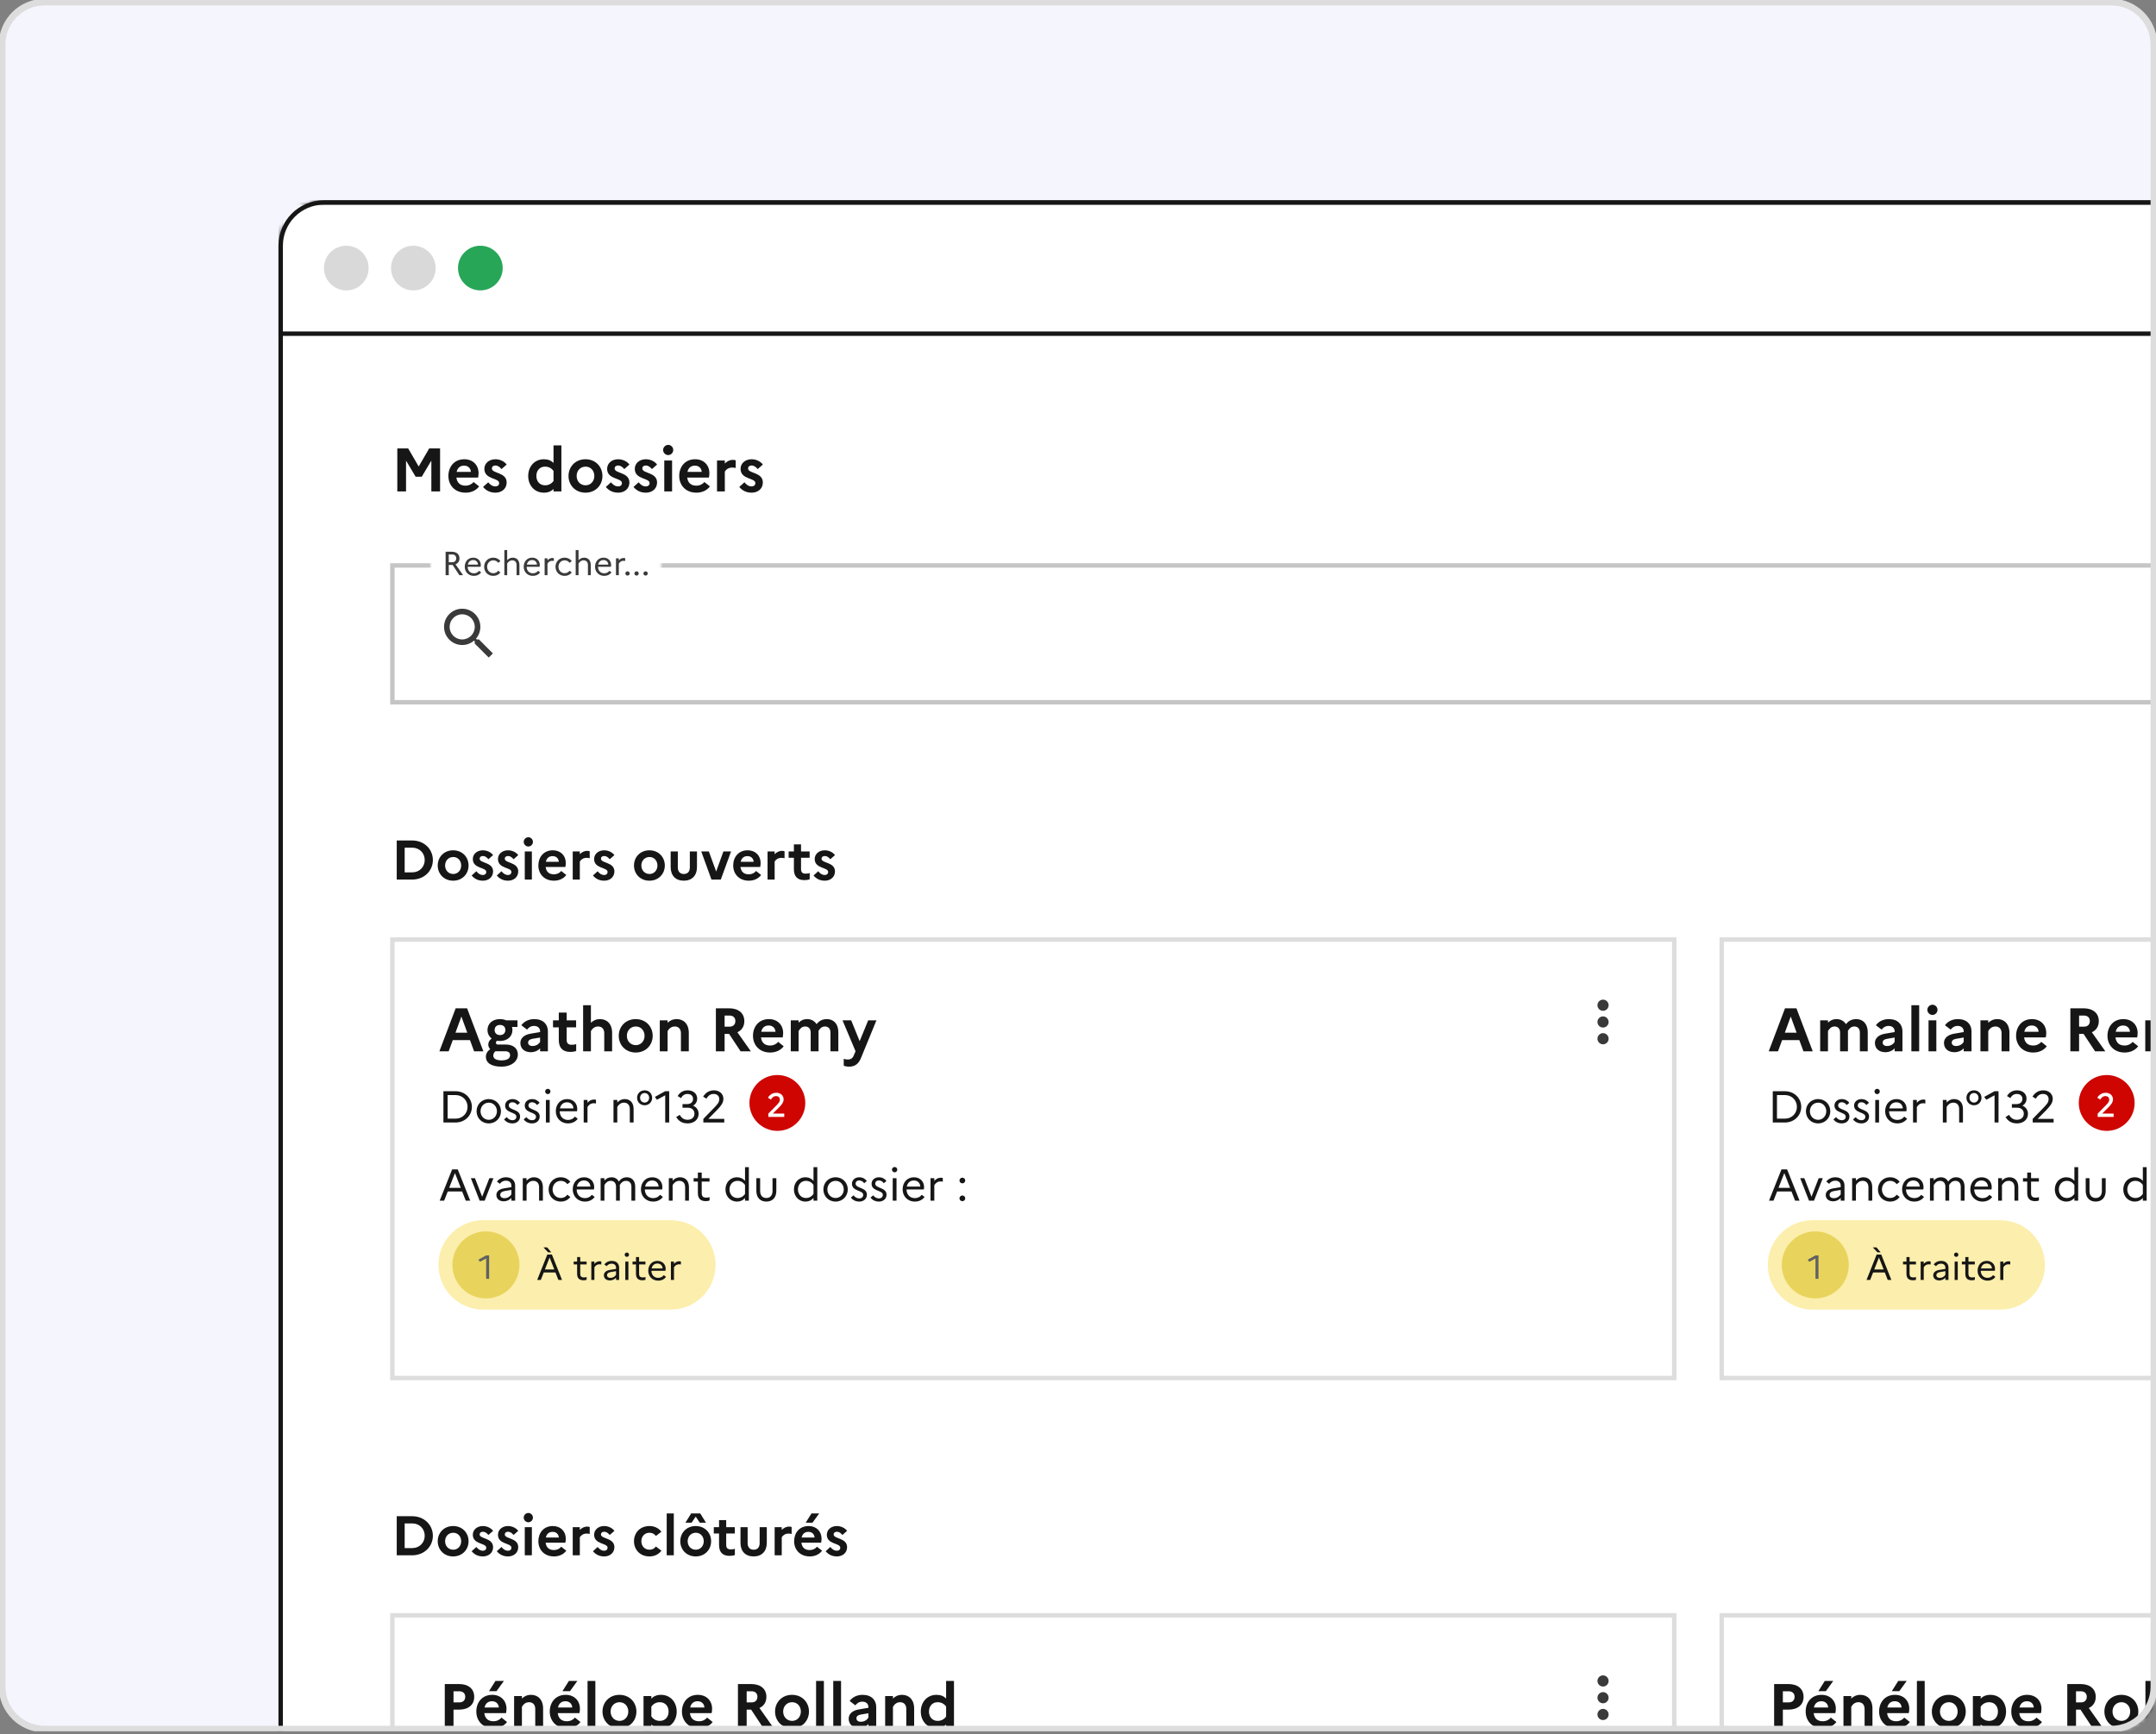 <svg width="486" height="391" viewBox="0 0 486 391" fill="none" xmlns="http://www.w3.org/2000/svg">
<rect x="0" y="0" width="486" height="391" fill="#808080" stroke="none"/>
<g clip-path="url(#clip0_70_7807)">
<mask id="mask0_70_7807" style="mask-type:luminance" maskUnits="userSpaceOnUse" x="0" y="0" width="486" height="391">
<path d="M475.927 0H10.072C4.51 0 0 4.51 0 10.072V380.238C0 385.801 4.51 390.311 10.072 390.311H475.927C481.49 390.311 486 385.801 486 380.238V10.072C486 4.51 481.49 0 475.927 0Z" fill="white"/>
</mask>
<g mask="url(#mask0_70_7807)">
<path d="M475.927 0H10.072C4.51 0 0 4.51 0 10.072V380.238C0 385.801 4.51 390.311 10.072 390.311H475.927C481.49 390.311 486 385.801 486 380.238V10.072C486 4.51 481.49 0 475.927 0Z" fill="#F5F5FE"/>
<mask id="mask1_70_7807" style="mask-type:luminance" maskUnits="userSpaceOnUse" x="62" y="45" width="482" height="439">
<path d="M533.845 45.326H73.026C67.463 45.326 62.953 49.836 62.953 55.399V473.409C62.953 478.972 67.463 483.482 73.026 483.482H533.845C539.408 483.482 543.917 478.972 543.917 473.409V55.399C543.917 49.836 539.408 45.326 533.845 45.326Z" fill="white"/>
</mask>
<g mask="url(#mask1_70_7807)">
<path d="M533.845 45.326H73.026C67.463 45.326 62.953 49.836 62.953 55.399V473.409C62.953 478.972 67.463 483.482 73.026 483.482H533.845C539.408 483.482 543.917 478.972 543.917 473.409V55.399C543.917 49.836 539.408 45.326 533.845 45.326Z" fill="white"/>
<path d="M78.062 65.472C80.844 65.472 83.098 63.217 83.098 60.435C83.098 57.654 80.844 55.399 78.062 55.399C75.281 55.399 73.026 57.654 73.026 60.435C73.026 63.217 75.281 65.472 78.062 65.472Z" fill="#D9D9D9"/>
<path d="M93.171 65.472C95.953 65.472 98.207 63.217 98.207 60.435C98.207 57.654 95.953 55.399 93.171 55.399C90.39 55.399 88.135 57.654 88.135 60.435C88.135 63.217 90.39 65.472 93.171 65.472Z" fill="#D9D9D9"/>
<path d="M108.28 65.472C111.061 65.472 113.316 63.217 113.316 60.435C113.316 57.654 111.061 55.399 108.28 55.399C105.498 55.399 103.244 57.654 103.244 60.435C103.244 63.217 105.498 65.472 108.28 65.472Z" fill="#27A658"/>
<path d="M543.602 45.641H63.268V75.229H543.602V45.641Z" stroke="#161616"/>
<path d="M89.561 110.798V101.103H92.013L94.381 105.175L96.749 101.103H99.201V110.798H97.234V103.845L95.073 107.474H93.689L91.528 103.845V110.798H89.561ZM108.003 109.662C107.352 110.535 106.272 111.075 104.956 111.075C102.477 111.075 101.078 109.344 101.078 107.308C101.078 105.244 102.38 103.541 104.665 103.541C106.604 103.541 107.878 104.856 107.878 106.685C107.878 107.072 107.823 107.432 107.767 107.668H102.878C103.045 108.97 103.848 109.496 104.942 109.496C105.704 109.496 106.369 109.164 106.743 108.665L108.003 109.662ZM104.623 104.981C103.723 104.981 103.128 105.48 102.934 106.394H106.147C106.119 105.687 105.607 104.981 104.623 104.981ZM108.893 109.787L110.056 108.734C110.486 109.274 110.998 109.662 111.663 109.662C112.231 109.662 112.522 109.33 112.522 108.914C112.522 107.696 109.184 108.153 109.184 105.701C109.184 104.469 110.223 103.541 111.677 103.541C112.743 103.541 113.713 104.053 114.211 104.732L113.048 105.757C112.688 105.313 112.231 104.953 111.691 104.953C111.137 104.953 110.874 105.258 110.874 105.618C110.874 106.809 114.211 106.394 114.211 108.804C114.184 110.272 113.006 111.075 111.691 111.075C110.444 111.075 109.558 110.576 108.893 109.787ZM119.066 107.308C119.066 105.272 120.41 103.541 122.612 103.541C123.554 103.541 124.232 103.832 124.772 104.372V100.411H126.545V110.798H124.772V110.244C124.232 110.784 123.554 111.075 122.612 111.075C120.41 111.075 119.066 109.344 119.066 107.308ZM120.908 107.308C120.908 108.527 121.67 109.413 122.861 109.413C123.651 109.413 124.301 109.081 124.772 108.443V106.172C124.301 105.535 123.651 105.203 122.861 105.203C121.67 105.203 120.908 106.089 120.908 107.308ZM131.977 103.541C134.249 103.541 135.8 105.216 135.8 107.308C135.8 109.399 134.249 111.075 131.977 111.075C129.706 111.075 128.155 109.399 128.155 107.308C128.155 105.216 129.706 103.541 131.977 103.541ZM132.005 109.413C133.127 109.413 133.972 108.513 133.972 107.308C133.972 106.089 133.127 105.203 132.005 105.203C130.842 105.203 129.983 106.089 129.983 107.308C129.983 108.527 130.842 109.413 132.005 109.413ZM136.565 109.787L137.729 108.734C138.158 109.274 138.671 109.662 139.335 109.662C139.903 109.662 140.194 109.33 140.194 108.914C140.194 107.696 136.856 108.153 136.856 105.701C136.856 104.469 137.895 103.541 139.349 103.541C140.416 103.541 141.385 104.053 141.884 104.732L140.72 105.757C140.36 105.313 139.903 104.953 139.363 104.953C138.809 104.953 138.546 105.258 138.546 105.618C138.546 106.809 141.884 106.394 141.884 108.804C141.856 110.272 140.679 111.075 139.363 111.075C138.117 111.075 137.23 110.576 136.565 109.787ZM142.8 109.787L143.964 108.734C144.393 109.274 144.905 109.662 145.57 109.662C146.138 109.662 146.429 109.33 146.429 108.914C146.429 107.696 143.091 108.153 143.091 105.701C143.091 104.469 144.13 103.541 145.584 103.541C146.651 103.541 147.62 104.053 148.119 104.732L146.955 105.757C146.595 105.313 146.138 104.953 145.598 104.953C145.044 104.953 144.781 105.258 144.781 105.618C144.781 106.809 148.119 106.394 148.119 108.804C148.091 110.272 146.914 111.075 145.598 111.075C144.351 111.075 143.465 110.576 142.8 109.787ZM150.626 102.599C150.003 102.599 149.477 102.073 149.477 101.449C149.477 100.826 150.003 100.3 150.626 100.3C151.249 100.3 151.762 100.826 151.762 101.449C151.762 102.073 151.249 102.599 150.626 102.599ZM149.74 110.798V103.818H151.499V110.798H149.74ZM160.034 109.662C159.383 110.535 158.303 111.075 156.987 111.075C154.508 111.075 153.109 109.344 153.109 107.308C153.109 105.244 154.411 103.541 156.696 103.541C158.635 103.541 159.909 104.856 159.909 106.685C159.909 107.072 159.854 107.432 159.798 107.668H154.909C155.076 108.97 155.879 109.496 156.973 109.496C157.735 109.496 158.4 109.164 158.773 108.665L160.034 109.662ZM156.654 104.981C155.754 104.981 155.159 105.48 154.965 106.394H158.178C158.15 105.687 157.638 104.981 156.654 104.981ZM161.628 110.798V103.818H163.387V104.51C163.844 104.039 164.439 103.679 165.229 103.679C165.464 103.679 165.672 103.721 165.838 103.776V105.507C165.616 105.452 165.381 105.41 165.062 105.41C164.204 105.41 163.65 105.881 163.387 106.324V110.798H161.628ZM166.645 109.787L167.809 108.734C168.238 109.274 168.75 109.662 169.415 109.662C169.983 109.662 170.274 109.33 170.274 108.914C170.274 107.696 166.936 108.153 166.936 105.701C166.936 104.469 167.975 103.541 169.429 103.541C170.495 103.541 171.465 104.053 171.963 104.732L170.8 105.757C170.44 105.313 169.983 104.953 169.443 104.953C168.889 104.953 168.626 105.258 168.626 105.618C168.626 106.809 171.963 106.394 171.963 108.804C171.936 110.272 170.759 111.075 169.443 111.075C168.196 111.075 167.31 110.576 166.645 109.787Z" fill="#161616"/>
<path d="M543.602 127.481H88.45V158.328H543.602V127.481Z" stroke="black" stroke-opacity="0.23"/>
<path d="M107.965 144.163H107.468L107.291 143.993C107.908 143.276 108.28 142.344 108.28 141.33C108.28 139.07 106.448 137.238 104.188 137.238C101.928 137.238 100.096 139.07 100.096 141.33C100.096 143.59 101.928 145.422 104.188 145.422C105.201 145.422 106.133 145.051 106.851 144.434L107.021 144.61V145.108L110.168 148.249L111.106 147.311L107.965 144.163ZM104.188 144.163C102.62 144.163 101.355 142.898 101.355 141.33C101.355 139.763 102.62 138.497 104.188 138.497C105.755 138.497 107.021 139.763 107.021 141.33C107.021 142.898 105.755 144.163 104.188 144.163Z" fill="#3A3A3A"/>
<mask id="mask2_70_7807" style="mask-type:luminance" maskUnits="userSpaceOnUse" x="96" y="121" width="54" height="12">
<path d="M149.2 121.5H96.948V132.202H149.2V121.5Z" fill="white"/>
</mask>
<g mask="url(#mask2_70_7807)">
<path d="M149.2 121.5H96.948V132.202H149.2V121.5Z" fill="white"/>
<path d="M100.449 129.684V124.396H101.854C102.919 124.396 103.577 124.978 103.577 125.884C103.577 126.519 103.252 126.995 102.685 127.221L104.392 129.684H103.554L102.02 127.357C101.968 127.365 101.907 127.365 101.854 127.365H101.159V129.684H100.449ZM101.884 125H101.159V126.76H101.884C102.489 126.76 102.844 126.436 102.844 125.869C102.844 125.333 102.489 125 101.884 125ZM108.47 129.057C108.115 129.533 107.548 129.835 106.838 129.835C105.554 129.835 104.761 128.891 104.761 127.78C104.761 126.624 105.501 125.725 106.68 125.725C107.715 125.725 108.387 126.451 108.387 127.387C108.387 127.538 108.364 127.682 108.342 127.788H105.418C105.441 128.702 106.022 129.253 106.838 129.253C107.329 129.253 107.745 129.027 107.994 128.687L108.47 129.057ZM106.664 126.269C106.037 126.269 105.599 126.64 105.463 127.297H107.745C107.722 126.738 107.337 126.269 106.664 126.269ZM111.213 129.231C111.681 129.231 112.067 129.004 112.301 128.672L112.807 129.057C112.452 129.533 111.9 129.835 111.205 129.835C109.944 129.835 109.135 128.891 109.135 127.78C109.135 126.67 109.944 125.725 111.205 125.725C111.893 125.725 112.452 126.035 112.807 126.504L112.301 126.889C112.067 126.556 111.681 126.33 111.205 126.33C110.389 126.33 109.808 126.972 109.808 127.78C109.808 128.596 110.389 129.231 111.213 129.231ZM113.688 129.684V124.018H114.33V126.307C114.639 125.967 115.032 125.725 115.599 125.725C116.452 125.725 117.087 126.3 117.087 127.38V129.684H116.445V127.403C116.445 126.723 116.067 126.33 115.47 126.33C114.911 126.33 114.571 126.655 114.33 127.047V129.684H113.688ZM121.764 129.057C121.409 129.533 120.842 129.835 120.132 129.835C118.848 129.835 118.055 128.891 118.055 127.78C118.055 126.624 118.795 125.725 119.973 125.725C121.008 125.725 121.681 126.451 121.681 127.387C121.681 127.538 121.658 127.682 121.635 127.788H118.712C118.735 128.702 119.316 129.253 120.132 129.253C120.623 129.253 121.039 129.027 121.288 128.687L121.764 129.057ZM119.958 126.269C119.331 126.269 118.893 126.64 118.757 127.297H121.039C121.016 126.738 120.631 126.269 119.958 126.269ZM122.769 129.684V125.877H123.411V126.352C123.691 126.02 124.038 125.801 124.522 125.801C124.643 125.801 124.756 125.816 124.847 125.846V126.473C124.733 126.443 124.62 126.428 124.469 126.428C123.97 126.428 123.646 126.685 123.411 127.07V129.684H122.769ZM127.296 129.231C127.764 129.231 128.149 129.004 128.383 128.672L128.89 129.057C128.534 129.533 127.983 129.835 127.288 129.835C126.026 129.835 125.218 128.891 125.218 127.78C125.218 126.67 126.026 125.725 127.288 125.725C127.975 125.725 128.534 126.035 128.89 126.504L128.383 126.889C128.149 126.556 127.764 126.33 127.288 126.33C126.472 126.33 125.89 126.972 125.89 127.78C125.89 128.596 126.472 129.231 127.296 129.231ZM129.77 129.684V124.018H130.412V126.307C130.722 125.967 131.115 125.725 131.682 125.725C132.535 125.725 133.17 126.3 133.17 127.38V129.684H132.528V127.403C132.528 126.723 132.15 126.33 131.553 126.33C130.994 126.33 130.654 126.655 130.412 127.047V129.684H129.77ZM137.847 129.057C137.491 129.533 136.925 129.835 136.215 129.835C134.931 129.835 134.137 128.891 134.137 127.78C134.137 126.624 134.878 125.725 136.056 125.725C137.091 125.725 137.763 126.451 137.763 127.387C137.763 127.538 137.741 127.682 137.718 127.788H134.795C134.817 128.702 135.399 129.253 136.215 129.253C136.706 129.253 137.121 129.027 137.371 128.687L137.847 129.057ZM136.041 126.269C135.414 126.269 134.976 126.64 134.84 127.297H137.121C137.099 126.738 136.713 126.269 136.041 126.269ZM138.851 129.684V125.877H139.493V126.352C139.773 126.02 140.12 125.801 140.604 125.801C140.725 125.801 140.838 125.816 140.929 125.846V126.473C140.815 126.443 140.702 126.428 140.551 126.428C140.052 126.428 139.728 126.685 139.493 127.07V129.684H138.851ZM141.456 129.767C141.184 129.767 140.965 129.556 140.965 129.291C140.965 129.027 141.184 128.808 141.456 128.808C141.728 128.808 141.94 129.027 141.94 129.291C141.94 129.556 141.728 129.767 141.456 129.767ZM143.493 129.767C143.221 129.767 143.002 129.556 143.002 129.291C143.002 129.027 143.221 128.808 143.493 128.808C143.765 128.808 143.976 129.027 143.976 129.291C143.976 129.556 143.765 129.767 143.493 129.767ZM145.529 129.767C145.257 129.767 145.038 129.556 145.038 129.291C145.038 129.027 145.257 128.808 145.529 128.808C145.801 128.808 146.012 129.027 146.012 129.291C146.012 129.556 145.801 129.767 145.529 129.767Z" fill="#3A3A3A"/>
</g>
<path d="M89.431 198.303V189.49H92.894C95.689 189.49 97.578 191.517 97.578 193.896C97.578 196.276 95.689 198.303 92.894 198.303H89.431ZM92.919 191.114H91.219V196.679H92.919C94.556 196.679 95.739 195.458 95.739 193.896C95.739 192.323 94.556 191.114 92.919 191.114ZM102.147 191.706C104.212 191.706 105.622 193.229 105.622 195.13C105.622 197.031 104.212 198.555 102.147 198.555C100.082 198.555 98.672 197.031 98.672 195.13C98.672 193.229 100.082 191.706 102.147 191.706ZM102.172 197.044C103.192 197.044 103.96 196.226 103.96 195.13C103.96 194.022 103.192 193.216 102.172 193.216C101.114 193.216 100.334 194.022 100.334 195.13C100.334 196.238 101.114 197.044 102.172 197.044ZM106.317 197.384L107.374 196.427C107.765 196.918 108.231 197.271 108.835 197.271C109.351 197.271 109.616 196.968 109.616 196.591C109.616 195.483 106.581 195.898 106.581 193.67C106.581 192.549 107.526 191.706 108.848 191.706C109.817 191.706 110.698 192.171 111.152 192.788L110.094 193.72C109.767 193.317 109.351 192.99 108.86 192.99C108.357 192.99 108.117 193.267 108.117 193.594C108.117 194.677 111.152 194.299 111.152 196.49C111.127 197.825 110.056 198.555 108.86 198.555C107.727 198.555 106.921 198.102 106.317 197.384ZM111.985 197.384L113.043 196.427C113.433 196.918 113.899 197.271 114.503 197.271C115.02 197.271 115.284 196.968 115.284 196.591C115.284 195.483 112.25 195.898 112.25 193.67C112.25 192.549 113.194 191.706 114.516 191.706C115.485 191.706 116.367 192.171 116.82 192.788L115.762 193.72C115.435 193.317 115.02 192.99 114.529 192.99C114.025 192.99 113.786 193.267 113.786 193.594C113.786 194.677 116.82 194.299 116.82 196.49C116.795 197.825 115.725 198.555 114.529 198.555C113.395 198.555 112.59 198.102 111.985 197.384ZM119.1 190.849C118.533 190.849 118.055 190.371 118.055 189.804C118.055 189.238 118.533 188.759 119.1 188.759C119.666 188.759 120.132 189.238 120.132 189.804C120.132 190.371 119.666 190.849 119.1 190.849ZM118.294 198.303V191.957H119.893V198.303H118.294ZM127.652 197.271C127.061 198.064 126.079 198.555 124.882 198.555C122.629 198.555 121.357 196.981 121.357 195.13C121.357 193.254 122.541 191.706 124.618 191.706C126.381 191.706 127.539 192.902 127.539 194.564C127.539 194.916 127.489 195.244 127.438 195.458H122.994C123.145 196.641 123.875 197.12 124.87 197.12C125.562 197.12 126.167 196.817 126.507 196.364L127.652 197.271ZM124.58 193.015C123.762 193.015 123.22 193.468 123.044 194.299H125.965C125.94 193.657 125.474 193.015 124.58 193.015ZM129.102 198.303V191.957H130.701V192.587C131.116 192.159 131.657 191.831 132.375 191.831C132.589 191.831 132.778 191.869 132.929 191.92V193.493C132.728 193.443 132.514 193.405 132.224 193.405C131.443 193.405 130.94 193.833 130.701 194.236V198.303H129.102ZM133.663 197.384L134.72 196.427C135.11 196.918 135.576 197.271 136.181 197.271C136.697 197.271 136.961 196.968 136.961 196.591C136.961 195.483 133.927 195.898 133.927 193.67C133.927 192.549 134.871 191.706 136.193 191.706C137.163 191.706 138.044 192.171 138.497 192.788L137.44 193.72C137.112 193.317 136.697 192.99 136.206 192.99C135.702 192.99 135.463 193.267 135.463 193.594C135.463 194.677 138.497 194.299 138.497 196.49C138.472 197.825 137.402 198.555 136.206 198.555C135.073 198.555 134.267 198.102 133.663 197.384ZM146.386 191.706C148.451 191.706 149.861 193.229 149.861 195.13C149.861 197.031 148.451 198.555 146.386 198.555C144.321 198.555 142.911 197.031 142.911 195.13C142.911 193.229 144.321 191.706 146.386 191.706ZM146.411 197.044C147.431 197.044 148.199 196.226 148.199 195.13C148.199 194.022 147.431 193.216 146.411 193.216C145.354 193.216 144.573 194.022 144.573 195.13C144.573 196.238 145.354 197.044 146.411 197.044ZM155.5 195.558V191.957H157.111V195.483C157.111 197.384 156.003 198.555 154.14 198.555C152.277 198.555 151.181 197.384 151.181 195.483V191.957H152.793V195.558C152.793 196.477 153.271 197.044 154.153 197.044C155.021 197.044 155.5 196.477 155.5 195.558ZM158.073 191.957H159.786L161.435 196.49L163.072 191.957H164.797L162.48 198.303H160.377L158.073 191.957ZM171.572 197.271C170.98 198.064 169.998 198.555 168.802 198.555C166.548 198.555 165.276 196.981 165.276 195.13C165.276 193.254 166.46 191.706 168.537 191.706C170.3 191.706 171.458 192.902 171.458 194.564C171.458 194.916 171.408 195.244 171.358 195.458H166.913C167.064 196.641 167.795 197.12 168.789 197.12C169.482 197.12 170.086 196.817 170.426 196.364L171.572 197.271ZM168.5 193.015C167.681 193.015 167.14 193.468 166.964 194.299H169.885C169.859 193.657 169.394 193.015 168.5 193.015ZM173.021 198.303V191.957H174.62V192.587C175.036 192.159 175.577 191.831 176.295 191.831C176.509 191.831 176.697 191.869 176.849 191.92V193.493C176.647 193.443 176.433 193.405 176.143 193.405C175.363 193.405 174.859 193.833 174.62 194.236V198.303H173.021ZM178.957 195.986V193.393H177.773V191.957H178.957V190.371H180.568V191.957H182.507V193.393H180.568V195.986C180.568 196.692 180.946 196.968 181.576 196.968C182.016 196.968 182.306 196.918 182.52 196.83V198.228C182.205 198.366 181.828 198.429 181.299 198.429C179.712 198.429 178.957 197.535 178.957 195.986ZM183.386 197.384L184.443 196.427C184.834 196.918 185.299 197.271 185.904 197.271C186.42 197.271 186.684 196.968 186.684 196.591C186.684 195.483 183.65 195.898 183.65 193.67C183.65 192.549 184.594 191.706 185.916 191.706C186.886 191.706 187.767 192.171 188.22 192.788L187.163 193.72C186.835 193.317 186.42 192.99 185.929 192.99C185.425 192.99 185.186 193.267 185.186 193.594C185.186 194.677 188.22 194.299 188.22 196.49C188.195 197.825 187.125 198.555 185.929 198.555C184.796 198.555 183.99 198.102 183.386 197.384Z" fill="#161616"/>
<path d="M377.405 211.838H88.45V310.675H377.405V211.838Z" fill="white"/>
<path d="M361.352 227.891C362.045 227.891 362.611 227.325 362.611 226.632C362.611 225.94 362.045 225.373 361.352 225.373C360.66 225.373 360.093 225.94 360.093 226.632C360.093 227.325 360.66 227.891 361.352 227.891ZM361.352 229.15C360.66 229.15 360.093 229.717 360.093 230.409C360.093 231.102 360.66 231.668 361.352 231.668C362.045 231.668 362.611 231.102 362.611 230.409C362.611 229.717 362.045 229.15 361.352 229.15ZM361.352 232.927C360.66 232.927 360.093 233.494 360.093 234.187C360.093 234.879 360.66 235.446 361.352 235.446C362.045 235.446 362.611 234.879 362.611 234.187C362.611 233.494 362.045 232.927 361.352 232.927Z" fill="#3A3A3A"/>
<path d="M99.045 237.019L102.715 227.325H105.291L108.961 237.019H106.87L105.942 234.499H102.064L101.136 237.019H99.045ZM102.673 232.823H105.332L104.003 229.18L102.673 232.823ZM109.53 238.238C109.53 237.546 109.876 236.992 110.5 236.535C110.223 236.258 110.07 235.884 110.07 235.524C110.07 234.97 110.306 234.526 110.832 234.139C110.223 233.682 109.89 232.989 109.89 232.214C109.89 230.856 110.943 229.762 112.688 229.762C113.228 229.762 113.699 229.859 114.1 230.039H116.649V231.535H115.416C115.485 231.757 115.513 231.978 115.513 232.214C115.513 233.585 114.488 234.693 112.688 234.693C112.452 234.693 112.231 234.679 112.023 234.637C111.871 234.776 111.788 234.928 111.788 235.08C111.788 235.357 111.94 235.496 112.258 235.496H114.017C115.776 235.496 116.732 236.438 116.732 237.74C116.732 239.291 115.25 240.482 113.076 240.482C110.846 240.482 109.53 239.706 109.53 238.238ZM112.716 233.363C113.45 233.363 113.92 232.906 113.92 232.214C113.92 231.521 113.45 231.078 112.716 231.078C111.954 231.078 111.497 231.535 111.497 232.214C111.497 232.906 111.954 233.363 112.716 233.363ZM111.192 237.989C111.192 238.654 111.829 239.069 113.062 239.069C114.336 239.069 114.987 238.598 114.987 237.906C114.987 237.38 114.668 237.006 113.823 237.006H111.663C111.4 237.255 111.192 237.56 111.192 237.989ZM119.655 237.227C118.256 237.227 117.3 236.424 117.3 235.136C117.3 234.083 118.118 233.294 119.613 233.045L121.746 232.684V232.504C121.746 231.77 121.192 231.299 120.389 231.299C119.71 231.299 119.184 231.618 118.81 232.13L117.522 231.147C118.145 230.288 119.17 229.762 120.444 229.762C122.466 229.762 123.505 230.967 123.505 232.504V237.019H121.746V236.341C121.303 236.881 120.472 237.227 119.655 237.227ZM119.045 235.053C119.045 235.524 119.419 235.828 120.015 235.828C120.818 235.828 121.4 235.454 121.746 234.9V233.917L120.084 234.194C119.35 234.319 119.045 234.623 119.045 235.053ZM125.963 234.471V231.618H124.661V230.039H125.963V228.294H127.736V230.039H129.868V231.618H127.736V234.471C127.736 235.247 128.151 235.551 128.844 235.551C129.328 235.551 129.647 235.496 129.882 235.399V236.936C129.536 237.089 129.121 237.158 128.539 237.158C126.794 237.158 125.963 236.175 125.963 234.471ZM131.444 237.019V226.632H133.202V230.593C133.687 230.122 134.338 229.762 135.266 229.762C136.776 229.762 137.981 230.801 137.981 232.864V237.019H136.208V232.934C136.208 232.006 135.695 231.424 134.823 231.424C133.936 231.424 133.466 232.02 133.202 232.463V237.019H131.444ZM143.302 229.762C145.573 229.762 147.125 231.438 147.125 233.529C147.125 235.621 145.573 237.296 143.302 237.296C141.031 237.296 139.479 235.621 139.479 233.529C139.479 231.438 141.031 229.762 143.302 229.762ZM143.33 235.634C144.452 235.634 145.296 234.734 145.296 233.529C145.296 232.311 144.452 231.424 143.33 231.424C142.166 231.424 141.308 232.311 141.308 233.529C141.308 234.748 142.166 235.634 143.33 235.634ZM148.729 237.019V230.039H150.488V230.593C150.972 230.122 151.623 229.762 152.551 229.762C154.061 229.762 155.266 230.801 155.266 232.864V237.019H153.493V232.934C153.493 232.006 152.967 231.424 152.108 231.424C151.222 231.424 150.751 232.02 150.488 232.463V237.019H148.729Z" fill="#161616"/>
<path d="M161.372 237.019V227.325H164.336C166.469 227.325 167.785 228.419 167.785 230.219C167.785 231.396 167.217 232.269 166.22 232.726L169.253 237.019H166.94L164.35 233.1H163.339V237.019H161.372ZM164.447 228.959H163.339V231.466H164.447C165.278 231.466 165.763 230.981 165.763 230.192C165.763 229.457 165.278 228.959 164.447 228.959ZM176.662 235.884C176.011 236.756 174.931 237.296 173.615 237.296C171.136 237.296 169.737 235.565 169.737 233.529C169.737 231.466 171.039 229.762 173.325 229.762C175.263 229.762 176.538 231.078 176.538 232.906C176.538 233.294 176.482 233.654 176.427 233.889H171.538C171.704 235.191 172.507 235.718 173.602 235.718C174.363 235.718 175.028 235.385 175.402 234.887L176.662 235.884ZM173.283 231.203C172.383 231.203 171.787 231.701 171.593 232.615H174.806C174.779 231.909 174.266 231.203 173.283 231.203ZM178.256 237.019V230.039H180.015V230.565C180.486 230.108 181.082 229.762 181.94 229.762C182.827 229.762 183.602 230.15 184.059 230.898C184.558 230.288 185.223 229.762 186.4 229.762C187.84 229.762 188.976 230.759 188.976 232.726V237.019H187.203V232.795C187.203 231.95 186.746 231.424 185.957 231.424C185.195 231.424 184.78 231.95 184.503 232.421C184.516 232.518 184.516 232.615 184.516 232.726V237.019H182.744V232.795C182.744 231.95 182.287 231.424 181.497 231.424C180.694 231.424 180.278 232.02 180.015 232.463V237.019H178.256ZM194.046 238.612C193.562 239.762 192.772 240.482 191.442 240.482C190.902 240.482 190.528 240.399 190.196 240.26V238.709C190.418 238.806 190.75 238.875 191.055 238.875C191.747 238.875 192.177 238.64 192.467 237.934L192.855 237.006L189.919 230.039H191.872L193.783 234.734L195.708 230.039H197.564L194.046 238.612Z" fill="#161616"/>
<path d="M99.955 253.073V246.022H102.664C104.87 246.022 106.371 247.643 106.371 249.547C106.371 251.451 104.87 253.073 102.664 253.073H99.955ZM102.684 246.888H100.902V252.206H102.684C104.256 252.206 105.394 251.018 105.394 249.547C105.394 248.066 104.256 246.888 102.684 246.888ZM110.175 247.795C111.807 247.795 112.925 249.054 112.925 250.534C112.925 252.015 111.807 253.274 110.175 253.274C108.533 253.274 107.426 252.015 107.426 250.534C107.426 249.054 108.533 247.795 110.175 247.795ZM110.185 252.468C111.243 252.468 112.019 251.582 112.019 250.534C112.019 249.477 111.243 248.6 110.185 248.6C109.098 248.6 108.322 249.477 108.322 250.534C108.322 251.592 109.098 252.468 110.185 252.468ZM113.619 252.378L114.224 251.864C114.576 252.307 114.999 252.559 115.513 252.559C116.077 252.559 116.4 252.216 116.4 251.773C116.4 250.635 113.861 251.038 113.861 249.245C113.861 248.449 114.536 247.795 115.513 247.795C116.238 247.795 116.863 248.137 117.215 248.631L116.621 249.134C116.349 248.751 115.966 248.51 115.523 248.51C114.979 248.51 114.687 248.832 114.687 249.225C114.687 250.363 117.236 250 117.236 251.733C117.225 252.68 116.47 253.274 115.523 253.274C114.717 253.274 114.083 252.952 113.619 252.378ZM118.046 252.378L118.651 251.864C119.003 252.307 119.426 252.559 119.94 252.559C120.504 252.559 120.826 252.216 120.826 251.773C120.826 250.635 118.288 251.038 118.288 249.245C118.288 248.449 118.963 247.795 119.94 247.795C120.665 247.795 121.29 248.137 121.642 248.631L121.048 249.134C120.776 248.751 120.393 248.51 119.95 248.51C119.406 248.51 119.114 248.832 119.114 249.225C119.114 250.363 121.662 250 121.662 251.733C121.652 252.68 120.897 253.274 119.95 253.274C119.144 253.274 118.51 252.952 118.046 252.378ZM123.489 246.676C123.156 246.676 122.884 246.405 122.884 246.072C122.884 245.75 123.156 245.478 123.489 245.478C123.821 245.478 124.083 245.75 124.083 246.072C124.083 246.405 123.821 246.676 123.489 246.676ZM123.056 253.073V247.996H123.912V253.073H123.056ZM130.234 252.237C129.761 252.871 129.005 253.274 128.058 253.274C126.346 253.274 125.289 252.015 125.289 250.534C125.289 248.993 126.276 247.795 127.847 247.795C129.227 247.795 130.123 248.761 130.123 250.01C130.123 250.212 130.093 250.403 130.063 250.544H126.165C126.195 251.763 126.971 252.498 128.058 252.498C128.713 252.498 129.267 252.196 129.6 251.743L130.234 252.237ZM127.827 248.52C126.991 248.52 126.407 249.013 126.225 249.89H129.267C129.237 249.144 128.723 248.52 127.827 248.52ZM131.574 253.073V247.996H132.431V248.631C132.803 248.187 133.267 247.895 133.911 247.895C134.072 247.895 134.223 247.915 134.344 247.956V248.792C134.193 248.751 134.042 248.731 133.841 248.731C133.176 248.731 132.743 249.074 132.431 249.587V253.073H131.574ZM138.292 253.073V247.996H139.148V248.57C139.561 248.117 140.085 247.795 140.841 247.795C141.979 247.795 142.825 248.56 142.825 250V253.073H141.969V250.031C141.969 249.124 141.455 248.6 140.669 248.6C139.934 248.6 139.471 249.023 139.148 249.557V253.073H138.292ZM145.313 245.82C146.321 245.82 147.006 246.586 147.006 247.502C147.006 248.419 146.321 249.185 145.313 249.185C144.296 249.185 143.611 248.419 143.611 247.502C143.611 246.586 144.296 245.82 145.313 245.82ZM145.313 248.58C145.898 248.58 146.331 248.097 146.331 247.502C146.331 246.898 145.898 246.425 145.313 246.425C144.709 246.425 144.286 246.898 144.286 247.502C144.286 248.107 144.709 248.58 145.313 248.58Z" fill="#161616"/>
<path d="M149.95 253.073V246.938L148.087 247.946L147.623 247.301L149.94 246.022H150.846V253.073H149.95ZM157.479 251.129C157.479 252.408 156.441 253.274 155.021 253.274C153.802 253.274 152.996 252.78 152.432 251.844L153.228 251.35C153.661 252.126 154.225 252.458 155.011 252.458C155.887 252.458 156.542 251.944 156.542 251.088C156.542 250.293 155.978 249.739 155.051 249.739H153.852V248.923H154.91C155.716 248.923 156.23 248.439 156.23 247.754C156.23 247.039 155.696 246.636 154.97 246.636C154.336 246.636 153.842 246.959 153.51 247.573L152.754 247.11C153.258 246.284 154.003 245.82 155.031 245.82C156.25 245.82 157.156 246.556 157.156 247.674C157.156 248.359 156.834 248.943 156.23 249.275C157.045 249.608 157.479 250.313 157.479 251.129ZM158.547 253.073V252.257L160.934 249.799C161.76 248.933 162.133 248.54 162.133 247.795C162.133 247.059 161.599 246.636 160.884 246.636C160.138 246.636 159.655 247.009 159.242 247.694L158.496 247.241C159.071 246.344 159.856 245.82 160.954 245.82C162.133 245.82 163.069 246.586 163.069 247.734C163.069 248.691 162.445 249.406 161.599 250.293L159.665 252.257H163.261V253.073H158.547Z" fill="#161616"/>
<path d="M181.526 248.666C181.526 245.189 178.707 242.37 175.231 242.37C171.754 242.37 168.935 245.189 168.935 248.666C168.935 252.143 171.754 254.961 175.231 254.961C178.707 254.961 181.526 252.143 181.526 248.666Z" fill="#CE0500"/>
<path d="M173.196 251.813V251.066L174.994 249.245C175.523 248.701 175.795 248.406 175.795 247.908C175.795 247.402 175.432 247.115 174.949 247.115C174.412 247.115 174.072 247.409 173.778 247.9L173.098 247.485C173.536 246.797 174.156 246.374 175.024 246.374C175.923 246.374 176.641 246.956 176.641 247.84C176.641 248.558 176.173 249.101 175.583 249.698L174.201 251.066H176.784V251.813H173.196Z" fill="white"/>
<path d="M99.109 270.699L101.919 263.649H103.188L105.998 270.699H104.991L104.175 268.625H100.932L100.116 270.699H99.109ZM101.244 267.809H103.863L102.554 264.475L101.244 267.809ZM106.139 265.623H107.065L108.687 269.803L110.309 265.623H111.235L109.251 270.699H108.123L106.139 265.623ZM113.567 270.841C112.569 270.841 111.895 270.287 111.895 269.42C111.895 268.655 112.479 268.111 113.557 267.93L115.269 267.648V267.295C115.269 266.59 114.765 266.187 114.04 266.187C113.456 266.187 112.982 266.459 112.67 266.892L112.026 266.399C112.469 265.794 113.184 265.421 114.07 265.421C115.36 265.421 116.125 266.177 116.125 267.295V270.699H115.269V270.055C114.886 270.548 114.221 270.841 113.567 270.841ZM112.761 269.39C112.761 269.823 113.113 270.135 113.708 270.135C114.383 270.135 114.936 269.813 115.269 269.269V268.272L113.768 268.524C113.073 268.645 112.761 268.957 112.761 269.39ZM117.842 270.699V265.623H118.699V266.197C119.112 265.744 119.635 265.421 120.391 265.421C121.529 265.421 122.375 266.187 122.375 267.627V270.699H121.519V267.658C121.519 266.751 121.005 266.227 120.22 266.227C119.484 266.227 119.021 266.65 118.699 267.184V270.699H117.842ZM126.436 270.095C127.06 270.095 127.574 269.793 127.886 269.35L128.561 269.863C128.087 270.498 127.352 270.901 126.425 270.901C124.743 270.901 123.666 269.642 123.666 268.161C123.666 266.681 124.743 265.421 126.425 265.421C127.342 265.421 128.087 265.834 128.561 266.459L127.886 266.973C127.574 266.529 127.06 266.227 126.425 266.227C125.338 266.227 124.562 267.083 124.562 268.161C124.562 269.249 125.338 270.095 126.436 270.095ZM134.05 269.863C133.577 270.498 132.822 270.901 131.875 270.901C130.162 270.901 129.105 269.642 129.105 268.161C129.105 266.62 130.092 265.421 131.663 265.421C133.043 265.421 133.94 266.388 133.94 267.637C133.94 267.839 133.909 268.03 133.879 268.171H129.981C130.011 269.39 130.787 270.125 131.875 270.125C132.529 270.125 133.083 269.823 133.416 269.37L134.05 269.863ZM131.643 266.147C130.807 266.147 130.223 266.64 130.042 267.517H133.083C133.053 266.771 132.54 266.147 131.643 266.147ZM135.391 270.699V265.623H136.247V266.177C136.63 265.734 137.133 265.421 137.838 265.421C138.574 265.421 139.178 265.754 139.49 266.399C139.893 265.845 140.427 265.421 141.303 265.421C142.391 265.421 143.187 266.147 143.187 267.527V270.699H142.331V267.557C142.331 266.711 141.857 266.227 141.132 266.227C140.487 266.227 140.034 266.59 139.702 267.184C139.712 267.295 139.722 267.406 139.722 267.527V270.699H138.866V267.557C138.866 266.711 138.402 266.227 137.667 266.227C136.972 266.227 136.539 266.66 136.247 267.184V270.699H135.391ZM149.425 269.863C148.951 270.498 148.196 270.901 147.249 270.901C145.537 270.901 144.479 269.642 144.479 268.161C144.479 266.62 145.466 265.421 147.038 265.421C148.418 265.421 149.314 266.388 149.314 267.637C149.314 267.839 149.284 268.03 149.254 268.171H145.356C145.386 269.39 146.161 270.125 147.249 270.125C147.904 270.125 148.458 269.823 148.79 269.37L149.425 269.863ZM147.018 266.147C146.182 266.147 145.597 266.64 145.416 267.517H148.458C148.428 266.771 147.914 266.147 147.018 266.147ZM150.765 270.699V265.623H151.621V266.197C152.034 265.744 152.558 265.421 153.314 265.421C154.452 265.421 155.298 266.187 155.298 267.627V270.699H154.442V267.658C154.442 266.751 153.928 266.227 153.142 266.227C152.407 266.227 151.944 266.65 151.621 267.184V270.699H150.765ZM157.313 268.997V266.399H156.356V265.623H157.313V264.354H158.179V265.623H159.942V266.399H158.179V268.997C158.179 269.793 158.582 270.015 159.196 270.015C159.529 270.015 159.761 269.974 159.952 269.894V270.659C159.71 270.76 159.438 270.8 159.076 270.8C157.948 270.8 157.313 270.236 157.313 268.997ZM163.533 268.161C163.533 266.681 164.55 265.421 166.142 265.421C166.897 265.421 167.491 265.714 167.944 266.227V263.145H168.801V270.699H167.944V270.095C167.491 270.609 166.897 270.901 166.142 270.901C164.55 270.901 163.533 269.642 163.533 268.161ZM164.439 268.161C164.439 269.239 165.164 270.095 166.242 270.095C166.947 270.095 167.572 269.753 167.944 269.158V267.164C167.552 266.56 166.937 266.227 166.242 266.227C165.164 266.227 164.439 267.083 164.439 268.161ZM174.141 268.524V265.623H174.997V268.494C174.997 270.015 174.121 270.901 172.741 270.901C171.371 270.901 170.495 270.015 170.495 268.494V265.623H171.351V268.524C171.351 269.521 171.885 270.095 172.751 270.095C173.597 270.095 174.141 269.521 174.141 268.524ZM178.966 268.161C178.966 266.681 179.983 265.421 181.575 265.421C182.33 265.421 182.924 265.714 183.378 266.227V263.145H184.234V270.699H183.378V270.095C182.924 270.609 182.33 270.901 181.575 270.901C179.983 270.901 178.966 269.642 178.966 268.161ZM179.872 268.161C179.872 269.239 180.597 270.095 181.675 270.095C182.38 270.095 183.005 269.753 183.378 269.158V267.164C182.985 266.56 182.37 266.227 181.675 266.227C180.597 266.227 179.872 267.083 179.872 268.161ZM188.355 265.421C189.987 265.421 191.105 266.681 191.105 268.161C191.105 269.642 189.987 270.901 188.355 270.901C186.713 270.901 185.605 269.642 185.605 268.161C185.605 266.681 186.713 265.421 188.355 265.421ZM188.365 270.095C189.423 270.095 190.199 269.209 190.199 268.161C190.199 267.104 189.423 266.227 188.365 266.227C187.277 266.227 186.502 267.104 186.502 268.161C186.502 269.219 187.277 270.095 188.365 270.095ZM191.8 270.004L192.404 269.491C192.757 269.934 193.18 270.186 193.694 270.186C194.258 270.186 194.58 269.843 194.58 269.4C194.58 268.262 192.042 268.665 192.042 266.872C192.042 266.076 192.717 265.421 193.694 265.421C194.419 265.421 195.043 265.764 195.396 266.257L194.802 266.761C194.53 266.378 194.147 266.137 193.704 266.137C193.16 266.137 192.868 266.459 192.868 266.852C192.868 267.99 195.416 267.627 195.416 269.36C195.406 270.307 194.651 270.901 193.704 270.901C192.898 270.901 192.263 270.579 191.8 270.004ZM196.226 270.004L196.831 269.491C197.183 269.934 197.606 270.186 198.12 270.186C198.684 270.186 199.006 269.843 199.006 269.4C199.006 268.262 196.468 268.665 196.468 266.872C196.468 266.076 197.143 265.421 198.12 265.421C198.845 265.421 199.47 265.764 199.822 266.257L199.228 266.761C198.956 266.378 198.573 266.137 198.13 266.137C197.586 266.137 197.294 266.459 197.294 266.852C197.294 267.99 199.842 267.627 199.842 269.36C199.832 270.307 199.077 270.901 198.13 270.901C197.324 270.901 196.69 270.579 196.226 270.004ZM201.669 264.303C201.337 264.303 201.065 264.031 201.065 263.699C201.065 263.377 201.337 263.105 201.669 263.105C202.002 263.105 202.264 263.377 202.264 263.699C202.264 264.031 202.002 264.303 201.669 264.303ZM201.236 270.699V265.623H202.092V270.699H201.236ZM208.414 269.863C207.941 270.498 207.185 270.901 206.238 270.901C204.526 270.901 203.468 269.642 203.468 268.161C203.468 266.62 204.456 265.421 206.027 265.421C207.407 265.421 208.303 266.388 208.303 267.637C208.303 267.839 208.273 268.03 208.243 268.171H204.345C204.375 269.39 205.151 270.125 206.238 270.125C206.893 270.125 207.447 269.823 207.78 269.37L208.414 269.863ZM206.007 266.147C205.171 266.147 204.587 266.64 204.405 267.517H207.447C207.417 266.771 206.903 266.147 206.007 266.147ZM209.754 270.699V265.623H210.611V266.257C210.983 265.814 211.447 265.522 212.091 265.522C212.252 265.522 212.403 265.542 212.524 265.583V266.419C212.373 266.378 212.222 266.358 212.021 266.358C211.356 266.358 210.923 266.701 210.611 267.214V270.699H209.754ZM216.936 266.791C216.573 266.791 216.281 266.499 216.281 266.147C216.281 265.794 216.573 265.512 216.936 265.512C217.299 265.512 217.581 265.794 217.581 266.147C217.581 266.499 217.299 266.791 216.936 266.791ZM216.936 270.81C216.573 270.81 216.281 270.528 216.281 270.176C216.281 269.823 216.573 269.531 216.936 269.531C217.299 269.531 217.581 269.823 217.581 270.176C217.581 270.528 217.299 270.81 216.936 270.81Z" fill="#161616"/>
<path d="M151.233 275.106H108.909C103.346 275.106 98.837 279.616 98.837 285.179C98.837 290.742 103.346 295.251 108.909 295.251H151.233C156.796 295.251 161.305 290.742 161.305 285.179C161.305 279.616 156.796 275.106 151.233 275.106Z" fill="#FCEEAC"/>
<path d="M117.093 285.179C117.093 281.007 113.711 277.624 109.539 277.624C105.367 277.624 101.984 281.007 101.984 285.179C101.984 289.351 105.367 292.733 109.539 292.733C113.711 292.733 117.093 289.351 117.093 285.179Z" fill="#E8D45C"/>
<path d="M109.585 288.326V283.726L108.188 284.481L107.84 283.998L109.578 283.038H110.258V288.326H109.585Z" fill="#616161"/>
<path d="M123.555 282.343L122.507 281.238H123.342L124.267 282.343H123.555ZM121.091 288.563L123.375 282.834H124.406L126.689 288.563H125.871L125.208 286.877H122.573L121.91 288.563H121.091ZM122.826 286.214H124.954L123.89 283.505L122.826 286.214ZM130.093 287.179V285.068H129.315V284.438H130.093V283.407H130.796V284.438H132.229V285.068H130.796V287.179C130.796 287.826 131.124 288.006 131.623 288.006C131.893 288.006 132.081 287.973 132.237 287.908V288.53C132.04 288.612 131.819 288.644 131.525 288.644C130.608 288.644 130.093 288.186 130.093 287.179ZM133.292 288.563V284.438H133.987V284.953C134.29 284.593 134.667 284.356 135.19 284.356C135.321 284.356 135.444 284.372 135.542 284.405V285.084C135.42 285.052 135.297 285.035 135.133 285.035C134.593 285.035 134.241 285.314 133.987 285.731V288.563H133.292ZM137.482 288.677C136.672 288.677 136.123 288.227 136.123 287.523C136.123 286.901 136.598 286.459 137.474 286.312L138.865 286.083V285.796C138.865 285.223 138.456 284.896 137.867 284.896C137.392 284.896 137.007 285.117 136.754 285.469L136.23 285.068C136.59 284.577 137.171 284.274 137.891 284.274C138.939 284.274 139.561 284.888 139.561 285.796V288.563H138.865V288.039C138.554 288.44 138.014 288.677 137.482 288.677ZM136.827 287.499C136.827 287.851 137.114 288.104 137.597 288.104C138.145 288.104 138.595 287.842 138.865 287.4V286.59L137.646 286.795C137.081 286.893 136.827 287.147 136.827 287.499ZM141.308 283.366C141.038 283.366 140.817 283.145 140.817 282.875C140.817 282.613 141.038 282.392 141.308 282.392C141.578 282.392 141.791 282.613 141.791 282.875C141.791 283.145 141.578 283.366 141.308 283.366ZM140.956 288.563V284.438H141.651V288.563H140.956ZM143.359 287.179V285.068H142.582V284.438H143.359V283.407H144.063V284.438H145.495V285.068H144.063V287.179C144.063 287.826 144.39 288.006 144.89 288.006C145.16 288.006 145.348 287.973 145.503 287.908V288.53C145.307 288.612 145.086 288.644 144.791 288.644C143.875 288.644 143.359 288.186 143.359 287.179ZM150.145 287.883C149.76 288.399 149.147 288.726 148.377 288.726C146.986 288.726 146.127 287.703 146.127 286.5C146.127 285.248 146.929 284.274 148.205 284.274C149.327 284.274 150.055 285.06 150.055 286.075C150.055 286.238 150.03 286.394 150.006 286.508H146.839C146.863 287.499 147.493 288.096 148.377 288.096C148.909 288.096 149.359 287.851 149.629 287.482L150.145 287.883ZM148.189 284.863C147.51 284.863 147.035 285.264 146.888 285.976H149.359C149.335 285.371 148.917 284.863 148.189 284.863ZM151.234 288.563V284.438H151.93V284.953C152.233 284.593 152.609 284.356 153.133 284.356C153.264 284.356 153.387 284.372 153.485 284.405V285.084C153.362 285.052 153.239 285.035 153.076 285.035C152.535 285.035 152.183 285.314 151.93 285.731V288.563H151.234Z" fill="#161616"/>
<path d="M377.405 211.838H88.45V310.675H377.405V211.838Z" stroke="#DDDDDD"/>
<path d="M677.064 211.838H388.108V310.675H677.064V211.838Z" fill="white"/>
<path d="M398.703 237.019L402.373 227.325H404.949L408.619 237.019H406.528L405.6 234.499H401.722L400.794 237.019H398.703ZM402.331 232.823H404.99L403.661 229.18L402.331 232.823ZM410.3 237.019V230.039H412.059V230.565C412.53 230.108 413.125 229.762 413.984 229.762C414.87 229.762 415.646 230.15 416.103 230.898C416.602 230.288 417.266 229.762 418.444 229.762C419.884 229.762 421.02 230.759 421.02 232.726V237.019H419.247V232.795C419.247 231.95 418.79 231.424 418 231.424C417.239 231.424 416.823 231.95 416.546 232.421C416.56 232.518 416.56 232.615 416.56 232.726V237.019H414.787V232.795C414.787 231.95 414.33 231.424 413.541 231.424C412.737 231.424 412.322 232.02 412.059 232.463V237.019H410.3ZM424.994 237.227C423.595 237.227 422.639 236.424 422.639 235.136C422.639 234.083 423.457 233.294 424.952 233.045L427.085 232.684V232.504C427.085 231.77 426.531 231.299 425.728 231.299C425.049 231.299 424.523 231.618 424.149 232.13L422.861 231.147C423.484 230.288 424.509 229.762 425.783 229.762C427.805 229.762 428.844 230.967 428.844 232.504V237.019H427.085V236.341C426.642 236.881 425.811 237.227 424.994 237.227ZM424.384 235.053C424.384 235.524 424.758 235.828 425.354 235.828C426.157 235.828 426.739 235.454 427.085 234.9V233.917L425.423 234.194C424.689 234.319 424.384 234.623 424.384 235.053ZM430.858 237.019V226.632H432.617V237.019H430.858ZM435.613 228.82C434.99 228.82 434.463 228.294 434.463 227.671C434.463 227.048 434.99 226.521 435.613 226.521C436.236 226.521 436.749 227.048 436.749 227.671C436.749 228.294 436.236 228.82 435.613 228.82ZM434.726 237.019V230.039H436.485V237.019H434.726ZM440.561 237.227C439.162 237.227 438.206 236.424 438.206 235.136C438.206 234.083 439.024 233.294 440.519 233.045L442.652 232.684V232.504C442.652 231.77 442.098 231.299 441.295 231.299C440.616 231.299 440.09 231.618 439.716 232.13L438.428 231.147C439.051 230.288 440.076 229.762 441.35 229.762C443.372 229.762 444.411 230.967 444.411 232.504V237.019H442.652V236.341C442.209 236.881 441.378 237.227 440.561 237.227ZM439.952 235.053C439.952 235.524 440.326 235.828 440.921 235.828C441.724 235.828 442.306 235.454 442.652 234.9V233.917L440.99 234.194C440.256 234.319 439.952 234.623 439.952 235.053ZM446.426 237.019V230.039H448.185V230.593C448.669 230.122 449.32 229.762 450.248 229.762C451.758 229.762 452.963 230.801 452.963 232.865V237.019H451.19V232.934C451.19 232.006 450.664 231.424 449.805 231.424C448.919 231.424 448.448 232.02 448.185 232.463V237.019H446.426ZM461.386 235.884C460.735 236.756 459.655 237.296 458.339 237.296C455.86 237.296 454.461 235.565 454.461 233.529C454.461 231.466 455.763 229.762 458.048 229.762C459.987 229.762 461.261 231.078 461.261 232.906C461.261 233.294 461.206 233.654 461.15 233.889H456.262C456.428 235.191 457.231 235.718 458.325 235.718C459.087 235.718 459.752 235.385 460.126 234.887L461.386 235.884ZM458.007 231.203C457.106 231.203 456.511 231.701 456.317 232.615H459.53C459.502 231.909 458.99 231.203 458.007 231.203Z" fill="#161616"/>
<path d="M466.696 237.019V227.325H469.66C471.793 227.325 473.108 228.419 473.108 230.219C473.108 231.396 472.541 232.269 471.543 232.726L474.577 237.019H472.264L469.674 233.1H468.663V237.019H466.696ZM469.771 228.959H468.663V231.466H469.771C470.602 231.466 471.086 230.981 471.086 230.192C471.086 229.457 470.602 228.959 469.771 228.959ZM481.986 235.884C481.335 236.756 480.255 237.296 478.939 237.296C476.46 237.296 475.061 235.565 475.061 233.529C475.061 231.466 476.363 229.762 478.648 229.762C480.587 229.762 481.862 231.078 481.862 232.906C481.862 233.294 481.806 233.654 481.751 233.889H476.862C477.028 235.191 477.831 235.718 478.925 235.718C479.687 235.718 480.352 235.385 480.726 234.887L481.986 235.884ZM478.607 231.203C477.707 231.203 477.111 231.701 476.917 232.615H480.13C480.103 231.909 479.59 231.203 478.607 231.203ZM483.58 237.019V230.039H485.339V230.565C485.81 230.108 486.405 229.762 487.264 229.762C488.151 229.762 488.926 230.15 489.383 230.898C489.882 230.288 490.547 229.762 491.724 229.762C493.164 229.762 494.3 230.759 494.3 232.726V237.019H492.527V232.795C492.527 231.95 492.07 231.424 491.281 231.424C490.519 231.424 490.103 231.95 489.826 232.421C489.84 232.518 489.84 232.615 489.84 232.726V237.019H488.067V232.795C488.067 231.95 487.61 231.424 486.821 231.424C486.018 231.424 485.602 232.02 485.339 232.463V237.019H483.58ZM499.37 238.612C498.885 239.762 498.096 240.482 496.766 240.482C496.226 240.482 495.852 240.399 495.52 240.26V238.709C495.741 238.806 496.074 238.875 496.379 238.875C497.071 238.875 497.5 238.64 497.791 237.934L498.179 237.006L495.243 230.039H497.196L499.107 234.734L501.032 230.039H502.888L499.37 238.612Z" fill="#161616"/>
<path d="M399.613 253.073V246.022H402.322C404.528 246.022 406.029 247.643 406.029 249.547C406.029 251.451 404.528 253.073 402.322 253.073H399.613ZM402.343 246.888H400.56V252.206H402.343C403.914 252.206 405.052 251.018 405.052 249.547C405.052 248.066 403.914 246.888 402.343 246.888ZM409.833 247.795C411.465 247.795 412.583 249.054 412.583 250.534C412.583 252.015 411.465 253.274 409.833 253.274C408.192 253.274 407.084 252.015 407.084 250.534C407.084 249.054 408.192 247.795 409.833 247.795ZM409.843 252.468C410.901 252.468 411.677 251.582 411.677 250.534C411.677 249.477 410.901 248.6 409.843 248.6C408.756 248.6 407.98 249.477 407.98 250.534C407.98 251.592 408.756 252.468 409.843 252.468ZM413.278 252.378L413.882 251.864C414.234 252.307 414.658 252.559 415.171 252.559C415.735 252.559 416.058 252.216 416.058 251.773C416.058 250.635 413.519 251.038 413.519 249.245C413.519 248.449 414.194 247.795 415.171 247.795C415.896 247.795 416.521 248.137 416.873 248.631L416.279 249.134C416.007 248.751 415.624 248.51 415.181 248.51C414.637 248.51 414.345 248.832 414.345 249.225C414.345 250.363 416.894 250 416.894 251.733C416.884 252.68 416.128 253.274 415.181 253.274C414.375 253.274 413.741 252.952 413.278 252.378ZM417.704 252.378L418.309 251.864C418.661 252.307 419.084 252.559 419.598 252.559C420.162 252.559 420.484 252.216 420.484 251.773C420.484 250.635 417.946 251.038 417.946 249.245C417.946 248.449 418.621 247.795 419.598 247.795C420.323 247.795 420.948 248.137 421.3 248.631L420.706 249.134C420.434 248.751 420.051 248.51 419.608 248.51C419.064 248.51 418.772 248.832 418.772 249.225C418.772 250.363 421.32 250 421.32 251.733C421.31 252.68 420.555 253.274 419.608 253.274C418.802 253.274 418.168 252.952 417.704 252.378ZM423.147 246.676C422.814 246.676 422.542 246.405 422.542 246.072C422.542 245.75 422.814 245.478 423.147 245.478C423.479 245.478 423.741 245.75 423.741 246.072C423.741 246.405 423.479 246.676 423.147 246.676ZM422.714 253.073V247.996H423.57V253.073H422.714ZM429.892 252.237C429.419 252.871 428.663 253.274 427.717 253.274C426.004 253.274 424.947 252.015 424.947 250.534C424.947 248.993 425.934 247.795 427.505 247.795C428.885 247.795 429.781 248.761 429.781 250.01C429.781 250.212 429.751 250.403 429.721 250.544H425.823C425.853 251.763 426.629 252.498 427.717 252.498C428.371 252.498 428.925 252.196 429.258 251.743L429.892 252.237ZM427.485 248.52C426.649 248.52 426.065 249.013 425.883 249.89H428.925C428.895 249.144 428.381 248.52 427.485 248.52ZM431.232 253.073V247.996H432.089V248.631C432.461 248.187 432.925 247.895 433.569 247.895C433.731 247.895 433.882 247.915 434.002 247.956V248.792C433.851 248.751 433.7 248.731 433.499 248.731C432.834 248.731 432.401 249.074 432.089 249.587V253.073H431.232ZM437.95 253.073V247.996H438.806V248.57C439.219 248.117 439.743 247.795 440.499 247.795C441.637 247.795 442.483 248.56 442.483 250V253.073H441.627V250.031C441.627 249.124 441.113 248.6 440.327 248.6C439.592 248.6 439.129 249.023 438.806 249.557V253.073H437.95ZM444.971 245.82C445.979 245.82 446.664 246.586 446.664 247.502C446.664 248.419 445.979 249.185 444.971 249.185C443.954 249.185 443.269 248.419 443.269 247.502C443.269 246.586 443.954 245.82 444.971 245.82ZM444.971 248.58C445.556 248.58 445.989 248.097 445.989 247.502C445.989 246.898 445.556 246.425 444.971 246.425C444.367 246.425 443.944 246.898 443.944 247.502C443.944 248.107 444.367 248.58 444.971 248.58Z" fill="#161616"/>
<path d="M449.608 253.073V246.938L447.744 247.946L447.281 247.301L449.598 246.022H450.504V253.073H449.608ZM457.136 251.129C457.136 252.408 456.099 253.274 454.679 253.274C453.46 253.274 452.654 252.78 452.09 251.844L452.886 251.35C453.319 252.126 453.883 252.458 454.669 252.458C455.545 252.458 456.2 251.944 456.2 251.088C456.2 250.293 455.636 249.739 454.709 249.739H453.51V248.923H454.568C455.374 248.923 455.887 248.439 455.887 247.754C455.887 247.039 455.354 246.636 454.628 246.636C453.994 246.636 453.5 246.959 453.168 247.573L452.412 247.11C452.916 246.284 453.661 245.82 454.689 245.82C455.908 245.82 456.814 246.556 456.814 247.674C456.814 248.359 456.492 248.943 455.887 249.275C456.703 249.608 457.136 250.313 457.136 251.129ZM458.205 253.073V252.257L460.592 249.799C461.418 248.933 461.791 248.54 461.791 247.795C461.791 247.059 461.257 246.636 460.542 246.636C459.796 246.636 459.313 247.009 458.9 247.694L458.154 247.241C458.729 246.344 459.514 245.82 460.612 245.82C461.791 245.82 462.727 246.586 462.727 247.734C462.727 248.691 462.103 249.406 461.257 250.293L459.323 252.257H462.919V253.073H458.205Z" fill="#161616"/>
<path d="M481.184 248.666C481.184 245.189 478.366 242.37 474.889 242.37C471.412 242.37 468.593 245.189 468.593 248.666C468.593 252.143 471.412 254.961 474.889 254.961C478.366 254.961 481.184 252.143 481.184 248.666Z" fill="#CE0500"/>
<path d="M472.854 251.813V251.066L474.652 249.245C475.181 248.701 475.453 248.406 475.453 247.908C475.453 247.402 475.09 247.115 474.607 247.115C474.07 247.115 473.73 247.409 473.436 247.9L472.756 247.485C473.194 246.797 473.813 246.374 474.682 246.374C475.581 246.374 476.299 246.956 476.299 247.84C476.299 248.558 475.831 249.101 475.241 249.698L473.859 251.066H476.442V251.813H472.854Z" fill="white"/>
<path d="M398.767 270.699L401.577 263.649H402.846L405.656 270.699H404.649L403.833 268.625H400.59L399.774 270.699H398.767ZM400.902 267.809H403.521L402.212 264.475L400.902 267.809ZM405.797 265.623H406.724L408.345 269.803L409.967 265.623H410.894L408.909 270.699H407.781L405.797 265.623ZM413.225 270.841C412.228 270.841 411.553 270.287 411.553 269.42C411.553 268.655 412.137 268.111 413.215 267.93L414.927 267.648V267.295C414.927 266.59 414.423 266.187 413.698 266.187C413.114 266.187 412.641 266.459 412.328 266.892L411.684 266.399C412.127 265.794 412.842 265.421 413.728 265.421C415.018 265.421 415.783 266.177 415.783 267.295V270.699H414.927V270.055C414.544 270.548 413.879 270.841 413.225 270.841ZM412.419 269.39C412.419 269.823 412.771 270.135 413.366 270.135C414.041 270.135 414.595 269.813 414.927 269.269V268.272L413.426 268.524C412.731 268.645 412.419 268.957 412.419 269.39ZM417.501 270.699V265.623H418.357V266.197C418.77 265.744 419.293 265.421 420.049 265.421C421.187 265.421 422.033 266.187 422.033 267.627V270.699H421.177V267.658C421.177 266.751 420.663 266.227 419.878 266.227C419.142 266.227 418.679 266.65 418.357 267.184V270.699H417.501ZM426.094 270.095C426.718 270.095 427.232 269.793 427.544 269.35L428.219 269.863C427.746 270.498 427.01 270.901 426.084 270.901C424.401 270.901 423.324 269.642 423.324 268.161C423.324 266.681 424.401 265.421 426.084 265.421C427 265.421 427.746 265.834 428.219 266.459L427.544 266.973C427.232 266.529 426.718 266.227 426.084 266.227C424.996 266.227 424.22 267.083 424.22 268.161C424.22 269.249 424.996 270.095 426.094 270.095ZM433.708 269.863C433.235 270.498 432.48 270.901 431.533 270.901C429.82 270.901 428.763 269.642 428.763 268.161C428.763 266.62 429.75 265.421 431.321 265.421C432.701 265.421 433.598 266.388 433.598 267.637C433.598 267.839 433.567 268.03 433.537 268.171H429.639C429.669 269.39 430.445 270.125 431.533 270.125C432.188 270.125 432.742 269.823 433.074 269.37L433.708 269.863ZM431.301 266.147C430.465 266.147 429.881 266.64 429.7 267.517H432.742C432.711 266.771 432.198 266.147 431.301 266.147ZM435.049 270.699V265.623H435.905V266.177C436.288 265.734 436.791 265.421 437.496 265.421C438.232 265.421 438.836 265.754 439.148 266.399C439.551 265.845 440.085 265.421 440.961 265.421C442.049 265.421 442.845 266.147 442.845 267.527V270.699H441.989V267.557C441.989 266.711 441.515 266.227 440.79 266.227C440.145 266.227 439.692 266.59 439.36 267.184C439.37 267.295 439.38 267.406 439.38 267.527V270.699H438.524V267.557C438.524 266.711 438.06 266.227 437.325 266.227C436.63 266.227 436.197 266.66 435.905 267.184V270.699H435.049ZM449.083 269.863C448.61 270.498 447.854 270.901 446.907 270.901C445.195 270.901 444.137 269.642 444.137 268.161C444.137 266.62 445.124 265.421 446.696 265.421C448.076 265.421 448.972 266.388 448.972 267.637C448.972 267.839 448.942 268.03 448.912 268.171H445.014C445.044 269.39 445.819 270.125 446.907 270.125C447.562 270.125 448.116 269.823 448.448 269.37L449.083 269.863ZM446.676 266.147C445.84 266.147 445.255 266.64 445.074 267.517H448.116C448.086 266.771 447.572 266.147 446.676 266.147ZM450.423 270.699V265.623H451.279V266.197C451.692 265.744 452.216 265.421 452.972 265.421C454.11 265.421 454.956 266.187 454.956 267.627V270.699H454.1V267.658C454.1 266.751 453.586 266.227 452.8 266.227C452.065 266.227 451.602 266.65 451.279 267.184V270.699H450.423ZM456.971 268.997V266.399H456.014V265.623H456.971V264.354H457.837V265.623H459.6V266.399H457.837V268.997C457.837 269.793 458.24 270.015 458.855 270.015C459.187 270.015 459.419 269.974 459.61 269.894V270.659C459.368 270.76 459.096 270.8 458.734 270.8C457.606 270.8 456.971 270.236 456.971 268.997ZM463.191 268.161C463.191 266.681 464.208 265.421 465.8 265.421C466.555 265.421 467.149 265.714 467.603 266.227V263.145H468.459V270.699H467.603V270.095C467.149 270.609 466.555 270.901 465.8 270.901C464.208 270.901 463.191 269.642 463.191 268.161ZM464.097 268.161C464.097 269.239 464.823 270.095 465.9 270.095C466.605 270.095 467.23 269.753 467.603 269.158V267.164C467.21 266.56 466.595 266.227 465.9 266.227C464.823 266.227 464.097 267.083 464.097 268.161ZM473.799 268.524V265.623H474.655V268.494C474.655 270.015 473.779 270.901 472.399 270.901C471.029 270.901 470.153 270.015 470.153 268.494V265.623H471.009V268.524C471.009 269.521 471.543 270.095 472.409 270.095C473.255 270.095 473.799 269.521 473.799 268.524ZM478.624 268.161C478.624 266.681 479.641 265.421 481.233 265.421C481.988 265.421 482.582 265.714 483.036 266.227V263.145H483.892V270.699H483.036V270.095C482.582 270.609 481.988 270.901 481.233 270.901C479.641 270.901 478.624 269.642 478.624 268.161ZM479.53 268.161C479.53 269.239 480.256 270.095 481.333 270.095C482.038 270.095 482.663 269.753 483.036 269.158V267.164C482.643 266.56 482.028 266.227 481.333 266.227C480.256 266.227 479.53 267.083 479.53 268.161ZM488.013 265.421C489.645 265.421 490.763 266.681 490.763 268.161C490.763 269.642 489.645 270.901 488.013 270.901C486.371 270.901 485.264 269.642 485.264 268.161C485.264 266.681 486.371 265.421 488.013 265.421ZM488.023 270.095C489.081 270.095 489.857 269.209 489.857 268.161C489.857 267.104 489.081 266.227 488.023 266.227C486.936 266.227 486.16 267.104 486.16 268.161C486.16 269.219 486.936 270.095 488.023 270.095ZM491.458 270.004L492.062 269.491C492.415 269.934 492.838 270.186 493.352 270.186C493.916 270.186 494.238 269.843 494.238 269.4C494.238 268.262 491.7 268.665 491.7 266.872C491.7 266.076 492.375 265.421 493.352 265.421C494.077 265.421 494.701 265.764 495.054 266.257L494.46 266.761C494.188 266.378 493.805 266.137 493.362 266.137C492.818 266.137 492.526 266.459 492.526 266.852C492.526 267.99 495.074 267.627 495.074 269.36C495.064 270.307 494.309 270.901 493.362 270.901C492.556 270.901 491.921 270.579 491.458 270.004ZM495.884 270.004L496.489 269.491C496.841 269.934 497.264 270.186 497.778 270.186C498.342 270.186 498.664 269.843 498.664 269.4C498.664 268.262 496.126 268.665 496.126 266.872C496.126 266.076 496.801 265.421 497.778 265.421C498.503 265.421 499.128 265.764 499.48 266.257L498.886 266.761C498.614 266.378 498.231 266.137 497.788 266.137C497.244 266.137 496.952 266.459 496.952 266.852C496.952 267.99 499.5 267.627 499.5 269.36C499.49 270.307 498.735 270.901 497.788 270.901C496.982 270.901 496.348 270.579 495.884 270.004ZM501.327 264.303C500.995 264.303 500.723 264.031 500.723 263.699C500.723 263.377 500.995 263.105 501.327 263.105C501.66 263.105 501.922 263.377 501.922 263.699C501.922 264.031 501.66 264.303 501.327 264.303ZM500.894 270.699V265.623H501.75V270.699H500.894ZM508.072 269.863C507.599 270.498 506.843 270.901 505.896 270.901C504.184 270.901 503.127 269.642 503.127 268.161C503.127 266.62 504.114 265.421 505.685 265.421C507.065 265.421 507.961 266.388 507.961 267.637C507.961 267.839 507.931 268.03 507.901 268.171H504.003C504.033 269.39 504.809 270.125 505.896 270.125C506.551 270.125 507.105 269.823 507.438 269.37L508.072 269.863ZM505.665 266.147C504.829 266.147 504.245 266.64 504.063 267.517H507.105C507.075 266.771 506.561 266.147 505.665 266.147ZM509.412 270.699V265.623H510.269V266.257C510.641 265.814 511.105 265.522 511.749 265.522C511.91 265.522 512.062 265.542 512.182 265.583V266.419C512.031 266.378 511.88 266.358 511.679 266.358C511.014 266.358 510.581 266.701 510.269 267.214V270.699H509.412ZM516.594 266.791C516.232 266.791 515.939 266.499 515.939 266.147C515.939 265.794 516.232 265.512 516.594 265.512C516.957 265.512 517.239 265.794 517.239 266.147C517.239 266.499 516.957 266.791 516.594 266.791ZM516.594 270.81C516.232 270.81 515.939 270.528 515.939 270.176C515.939 269.823 516.232 269.531 516.594 269.531C516.957 269.531 517.239 269.823 517.239 270.176C517.239 270.528 516.957 270.81 516.594 270.81Z" fill="#161616"/>
<path d="M450.891 275.106H408.567C403.005 275.106 398.495 279.616 398.495 285.179C398.495 290.742 403.005 295.251 408.567 295.251H450.891C456.454 295.251 460.963 290.742 460.963 285.179C460.963 279.616 456.454 275.106 450.891 275.106Z" fill="#FCEEAC"/>
<path d="M416.751 285.179C416.751 281.007 413.369 277.624 409.197 277.624C405.025 277.624 401.642 281.007 401.642 285.179C401.642 289.351 405.025 292.733 409.197 292.733C413.369 292.733 416.751 289.351 416.751 285.179Z" fill="#E8D45C"/>
<path d="M409.243 288.326V283.726L407.846 284.481L407.498 283.998L409.236 283.038H409.916V288.326H409.243Z" fill="#616161"/>
<path d="M423.213 282.343L422.165 281.238H423L423.925 282.343H423.213ZM420.75 288.563L423.033 282.834H424.064L426.347 288.563H425.529L424.866 286.877H422.231L421.568 288.563H420.75ZM422.484 286.214H424.612L423.548 283.505L422.484 286.214ZM429.751 287.179V285.068H428.973V284.438H429.751V283.407H430.454V284.438H431.887V285.068H430.454V287.179C430.454 287.826 430.782 288.006 431.281 288.006C431.551 288.006 431.739 287.973 431.895 287.908V288.53C431.698 288.612 431.477 288.644 431.183 288.644C430.266 288.644 429.751 288.186 429.751 287.179ZM432.95 288.563V284.438H433.645V284.953C433.948 284.593 434.325 284.356 434.849 284.356C434.979 284.356 435.102 284.372 435.2 284.405V285.084C435.078 285.052 434.955 285.035 434.791 285.035C434.251 285.035 433.899 285.314 433.645 285.731V288.563H432.95ZM437.14 288.677C436.33 288.677 435.782 288.227 435.782 287.523C435.782 286.901 436.256 286.459 437.132 286.312L438.523 286.083V285.796C438.523 285.223 438.114 284.896 437.525 284.896C437.05 284.896 436.665 285.117 436.412 285.469L435.888 285.068C436.248 284.577 436.829 284.274 437.549 284.274C438.597 284.274 439.219 284.888 439.219 285.796V288.563H438.523V288.039C438.212 288.44 437.672 288.677 437.14 288.677ZM436.485 287.499C436.485 287.851 436.772 288.104 437.255 288.104C437.803 288.104 438.253 287.842 438.523 287.4V286.59L437.304 286.795C436.739 286.893 436.485 287.147 436.485 287.499ZM440.966 283.366C440.696 283.366 440.475 283.145 440.475 282.875C440.475 282.613 440.696 282.392 440.966 282.392C441.236 282.392 441.449 282.613 441.449 282.875C441.449 283.145 441.236 283.366 440.966 283.366ZM440.614 288.563V284.438H441.309V288.563H440.614ZM443.017 287.179V285.068H442.24V284.438H443.017V283.407H443.721V284.438H445.153V285.068H443.721V287.179C443.721 287.826 444.049 288.006 444.548 288.006C444.818 288.006 445.006 287.973 445.162 287.908V288.53C444.965 288.612 444.744 288.644 444.45 288.644C443.533 288.644 443.017 288.186 443.017 287.179ZM449.803 287.883C449.418 288.399 448.805 288.726 448.035 288.726C446.644 288.726 445.785 287.703 445.785 286.5C445.785 285.248 446.587 284.274 447.864 284.274C448.985 284.274 449.713 285.06 449.713 286.075C449.713 286.238 449.689 286.394 449.664 286.508H446.497C446.521 287.499 447.151 288.096 448.035 288.096C448.567 288.096 449.017 287.851 449.288 287.482L449.803 287.883ZM447.847 284.863C447.168 284.863 446.693 285.264 446.546 285.976H449.017C448.993 285.371 448.576 284.863 447.847 284.863ZM450.892 288.563V284.438H451.588V284.953C451.891 284.593 452.267 284.356 452.791 284.356C452.922 284.356 453.045 284.372 453.143 284.405V285.084C453.02 285.052 452.897 285.035 452.734 285.035C452.193 285.035 451.842 285.314 451.588 285.731V288.563H450.892Z" fill="#161616"/>
<path d="M677.064 211.838H388.108V310.675H677.064V211.838Z" stroke="#DDDDDD"/>
<path d="M89.431 350.65V341.837H92.894C95.689 341.837 97.578 343.864 97.578 346.244C97.578 348.623 95.689 350.65 92.894 350.65H89.431ZM92.919 343.461H91.219V349.026H92.919C94.556 349.026 95.739 347.805 95.739 346.244C95.739 344.67 94.556 343.461 92.919 343.461ZM102.147 344.053C104.212 344.053 105.622 345.576 105.622 347.477C105.622 349.379 104.212 350.902 102.147 350.902C100.082 350.902 98.672 349.379 98.672 347.477C98.672 345.576 100.082 344.053 102.147 344.053ZM102.172 349.391C103.192 349.391 103.96 348.573 103.96 347.477C103.96 346.369 103.192 345.564 102.172 345.564C101.114 345.564 100.334 346.369 100.334 347.477C100.334 348.585 101.114 349.391 102.172 349.391ZM106.317 349.731L107.374 348.774C107.765 349.265 108.231 349.618 108.835 349.618C109.351 349.618 109.616 349.316 109.616 348.938C109.616 347.83 106.581 348.245 106.581 346.017C106.581 344.896 107.526 344.053 108.848 344.053C109.817 344.053 110.698 344.519 111.152 345.136L110.094 346.067C109.767 345.664 109.351 345.337 108.86 345.337C108.357 345.337 108.117 345.614 108.117 345.941C108.117 347.024 111.152 346.646 111.152 348.837C111.127 350.172 110.056 350.902 108.86 350.902C107.727 350.902 106.921 350.449 106.317 349.731ZM111.985 349.731L113.043 348.774C113.433 349.265 113.899 349.618 114.503 349.618C115.02 349.618 115.284 349.316 115.284 348.938C115.284 347.83 112.25 348.245 112.25 346.017C112.25 344.896 113.194 344.053 114.516 344.053C115.485 344.053 116.367 344.519 116.82 345.136L115.762 346.067C115.435 345.664 115.02 345.337 114.529 345.337C114.025 345.337 113.786 345.614 113.786 345.941C113.786 347.024 116.82 346.646 116.82 348.837C116.795 350.172 115.725 350.902 114.529 350.902C113.395 350.902 112.59 350.449 111.985 349.731ZM119.1 343.197C118.533 343.197 118.055 342.718 118.055 342.152C118.055 341.585 118.533 341.107 119.1 341.107C119.666 341.107 120.132 341.585 120.132 342.152C120.132 342.718 119.666 343.197 119.1 343.197ZM118.294 350.65V344.305H119.893V350.65H118.294ZM127.652 349.618C127.061 350.411 126.079 350.902 124.882 350.902C122.629 350.902 121.357 349.328 121.357 347.477C121.357 345.601 122.541 344.053 124.618 344.053C126.381 344.053 127.539 345.249 127.539 346.911C127.539 347.263 127.489 347.591 127.438 347.805H122.994C123.145 348.988 123.875 349.467 124.87 349.467C125.562 349.467 126.167 349.165 126.507 348.711L127.652 349.618ZM124.58 345.362C123.762 345.362 123.22 345.815 123.044 346.646H125.965C125.94 346.004 125.474 345.362 124.58 345.362ZM129.102 350.65V344.305H130.701V344.934C131.116 344.506 131.657 344.179 132.375 344.179C132.589 344.179 132.778 344.216 132.929 344.267V345.841C132.728 345.79 132.514 345.752 132.224 345.752C131.443 345.752 130.94 346.181 130.701 346.583V350.65H129.102ZM133.663 349.731L134.72 348.774C135.11 349.265 135.576 349.618 136.181 349.618C136.697 349.618 136.961 349.316 136.961 348.938C136.961 347.83 133.927 348.245 133.927 346.017C133.927 344.896 134.871 344.053 136.193 344.053C137.163 344.053 138.044 344.519 138.497 345.136L137.44 346.067C137.112 345.664 136.697 345.337 136.206 345.337C135.702 345.337 135.463 345.614 135.463 345.941C135.463 347.024 138.497 346.646 138.497 348.837C138.472 350.172 137.402 350.902 136.206 350.902C135.073 350.902 134.267 350.449 133.663 349.731ZM146.411 349.391C147.041 349.391 147.544 349.102 147.847 348.661L149.093 349.618C148.501 350.398 147.57 350.902 146.411 350.902C144.22 350.902 142.911 349.328 142.911 347.477C142.911 345.627 144.22 344.053 146.411 344.053C147.57 344.053 148.501 344.556 149.093 345.337L147.847 346.294C147.544 345.853 147.041 345.564 146.386 345.564C145.341 345.564 144.573 346.369 144.573 347.477C144.573 348.598 145.341 349.391 146.411 349.391ZM150.287 350.65V341.207H151.886V350.65H150.287ZM155.906 343.297H154.508L155.805 341.207H157.845L159.142 343.297H157.744L156.825 341.925L155.906 343.297ZM156.825 344.053C158.89 344.053 160.3 345.576 160.3 347.477C160.3 349.379 158.89 350.902 156.825 350.902C154.76 350.902 153.35 349.379 153.35 347.477C153.35 345.576 154.76 344.053 156.825 344.053ZM156.85 349.391C157.87 349.391 158.638 348.573 158.638 347.477C158.638 346.369 157.87 345.564 156.85 345.564C155.793 345.564 155.012 346.369 155.012 347.477C155.012 348.585 155.793 349.391 156.85 349.391ZM162.088 348.334V345.74H160.904V344.305H162.088V342.718H163.699V344.305H165.638V345.74H163.699V348.334C163.699 349.039 164.077 349.316 164.707 349.316C165.147 349.316 165.437 349.265 165.651 349.177V350.575C165.336 350.713 164.959 350.776 164.429 350.776C162.843 350.776 162.088 349.882 162.088 348.334ZM171.238 347.905V344.305H172.85V347.83C172.85 349.731 171.742 350.902 169.878 350.902C168.015 350.902 166.92 349.731 166.92 347.83V344.305H168.531V347.905C168.531 348.825 169.01 349.391 169.891 349.391C170.76 349.391 171.238 348.825 171.238 347.905ZM174.619 350.65V344.305H176.218V344.934C176.634 344.506 177.175 344.179 177.893 344.179C178.107 344.179 178.296 344.216 178.447 344.267V345.841C178.246 345.79 178.031 345.752 177.742 345.752C176.961 345.752 176.458 346.181 176.218 346.583V350.65H174.619ZM183.153 343.297H181.617L182.927 341.207H184.664L183.153 343.297ZM185.306 349.618C184.715 350.411 183.733 350.902 182.536 350.902C180.283 350.902 179.011 349.328 179.011 347.477C179.011 345.601 180.195 344.053 182.272 344.053C184.035 344.053 185.193 345.249 185.193 346.911C185.193 347.263 185.143 347.591 185.092 347.805H180.648C180.799 348.988 181.529 349.467 182.524 349.467C183.216 349.467 183.821 349.165 184.161 348.711L185.306 349.618ZM182.234 345.362C181.416 345.362 180.874 345.815 180.698 346.646H183.619C183.594 346.004 183.128 345.362 182.234 345.362ZM186.115 349.731L187.173 348.774C187.563 349.265 188.029 349.618 188.633 349.618C189.15 349.618 189.414 349.316 189.414 348.938C189.414 347.83 186.38 348.245 186.38 346.017C186.38 344.896 187.324 344.053 188.646 344.053C189.616 344.053 190.497 344.519 190.95 345.136L189.893 346.067C189.565 345.664 189.15 345.337 188.659 345.337C188.155 345.337 187.916 345.614 187.916 345.941C187.916 347.024 190.95 346.646 190.95 348.837C190.925 350.172 189.855 350.902 188.659 350.902C187.525 350.902 186.72 350.449 186.115 349.731Z" fill="#161616"/>
<path d="M377.405 364.185H88.45V463.022H377.405V364.185Z" fill="white"/>
<path d="M361.352 380.238C362.045 380.238 362.611 379.672 362.611 378.979C362.611 378.287 362.045 377.72 361.352 377.72C360.66 377.72 360.093 378.287 360.093 378.979C360.093 379.672 360.66 380.238 361.352 380.238ZM361.352 381.497C360.66 381.497 360.093 382.064 360.093 382.756C360.093 383.449 360.66 384.016 361.352 384.016C362.045 384.016 362.611 383.449 362.611 382.756C362.611 382.064 362.045 381.497 361.352 381.497ZM361.352 385.275C360.66 385.275 360.093 385.841 360.093 386.534C360.093 387.226 360.66 387.793 361.352 387.793C362.045 387.793 362.611 387.226 362.611 386.534C362.611 385.841 362.045 385.275 361.352 385.275Z" fill="#3A3A3A"/>
<path d="M100.263 389.367V379.672H103.463C105.595 379.672 106.897 380.766 106.897 382.566C106.897 384.353 105.595 385.447 103.463 385.447H102.23V389.367H100.263ZM103.546 381.306H102.23V383.813H103.546C104.377 383.813 104.875 383.328 104.875 382.539C104.875 381.805 104.377 381.306 103.546 381.306ZM111.927 381.278H110.238L111.678 378.979H113.589L111.927 381.278ZM114.296 388.231C113.645 389.103 112.564 389.644 111.249 389.644C108.77 389.644 107.371 387.912 107.371 385.876C107.371 383.813 108.673 382.109 110.958 382.109C112.897 382.109 114.171 383.425 114.171 385.253C114.171 385.641 114.116 386.001 114.06 386.237H109.171C109.337 387.538 110.141 388.065 111.235 388.065C111.997 388.065 112.661 387.732 113.035 387.234L114.296 388.231ZM110.916 383.55C110.016 383.55 109.42 384.048 109.227 384.962H112.44C112.412 384.256 111.9 383.55 110.916 383.55ZM115.89 389.367V382.386H117.649V382.94C118.133 382.469 118.784 382.109 119.712 382.109C121.222 382.109 122.427 383.148 122.427 385.212V389.367H120.654V385.281C120.654 384.353 120.128 383.771 119.269 383.771C118.383 383.771 117.912 384.367 117.649 384.81V389.367H115.89ZM128.482 381.278H126.792L128.233 378.979H130.144L128.482 381.278ZM130.85 388.231C130.2 389.103 129.119 389.644 127.804 389.644C125.324 389.644 123.926 387.912 123.926 385.876C123.926 383.813 125.227 382.109 127.513 382.109C129.452 382.109 130.726 383.425 130.726 385.253C130.726 385.641 130.67 386.001 130.615 386.237H125.726C125.892 387.538 126.696 388.065 127.79 388.065C128.551 388.065 129.216 387.732 129.59 387.234L130.85 388.231ZM127.471 383.55C126.571 383.55 125.975 384.048 125.781 384.962H128.995C128.967 384.256 128.454 383.55 127.471 383.55ZM132.444 389.367V378.979H134.203V389.367H132.444ZM139.636 382.109C141.908 382.109 143.459 383.785 143.459 385.876C143.459 387.968 141.908 389.644 139.636 389.644C137.365 389.644 135.814 387.968 135.814 385.876C135.814 383.785 137.365 382.109 139.636 382.109ZM139.664 387.982C140.786 387.982 141.631 387.081 141.631 385.876C141.631 384.658 140.786 383.771 139.664 383.771C138.501 383.771 137.642 384.658 137.642 385.876C137.642 387.095 138.501 387.982 139.664 387.982ZM145.063 392.774V382.386H146.822V382.954C147.362 382.414 148.041 382.109 148.997 382.109C151.213 382.109 152.542 383.841 152.542 385.876C152.542 387.912 151.213 389.644 148.997 389.644C148.041 389.644 147.362 389.339 146.822 388.799V392.774H145.063ZM148.747 383.771C147.93 383.771 147.266 384.131 146.822 384.782V386.971C147.293 387.635 147.944 387.982 148.747 387.982C149.939 387.982 150.714 387.095 150.714 385.876C150.714 384.658 149.939 383.771 148.747 383.771ZM160.646 388.231C159.995 389.103 158.915 389.644 157.599 389.644C155.12 389.644 153.721 387.912 153.721 385.876C153.721 383.813 155.023 382.109 157.308 382.109C159.247 382.109 160.522 383.425 160.522 385.253C160.522 385.641 160.466 386.001 160.411 386.237H155.522C155.688 387.538 156.491 388.065 157.585 388.065C158.347 388.065 159.012 387.732 159.386 387.234L160.646 388.231ZM157.267 383.55C156.367 383.55 155.771 384.048 155.577 384.962H158.79C158.763 384.256 158.25 383.55 157.267 383.55Z" fill="#161616"/>
<path d="M166.346 389.367V379.672H169.31C171.443 379.672 172.759 380.766 172.759 382.566C172.759 383.744 172.191 384.616 171.193 385.073L174.227 389.367H171.914L169.324 385.447H168.313V389.367H166.346ZM169.421 381.306H168.313V383.813H169.421C170.252 383.813 170.736 383.328 170.736 382.539C170.736 381.805 170.252 381.306 169.421 381.306ZM178.534 382.109C180.805 382.109 182.356 383.785 182.356 385.876C182.356 387.968 180.805 389.644 178.534 389.644C176.262 389.644 174.711 387.968 174.711 385.876C174.711 383.785 176.262 382.109 178.534 382.109ZM178.562 387.982C179.683 387.982 180.528 387.081 180.528 385.876C180.528 384.658 179.683 383.771 178.562 383.771C177.398 383.771 176.539 384.658 176.539 385.876C176.539 387.095 177.398 387.982 178.562 387.982ZM183.96 389.367V378.979H185.719V389.367H183.96ZM187.828 389.367V378.979H189.587V389.367H187.828ZM193.663 389.574C192.265 389.574 191.309 388.771 191.309 387.483C191.309 386.43 192.126 385.641 193.622 385.392L195.755 385.032V384.852C195.755 384.118 195.201 383.647 194.397 383.647C193.719 383.647 193.193 383.965 192.819 384.478L191.531 383.494C192.154 382.636 193.179 382.109 194.453 382.109C196.475 382.109 197.514 383.314 197.514 384.852V389.367H195.755V388.688C195.312 389.228 194.481 389.574 193.663 389.574ZM193.054 387.4C193.054 387.871 193.428 388.175 194.024 388.175C194.827 388.175 195.408 387.802 195.755 387.248V386.264L194.093 386.541C193.359 386.666 193.054 386.971 193.054 387.4ZM199.528 389.367V382.386H201.286V382.94C201.771 382.469 202.422 382.109 203.35 382.109C204.86 382.109 206.065 383.148 206.065 385.212V389.367H204.292V385.281C204.292 384.353 203.766 383.771 202.907 383.771C202.02 383.771 201.55 384.367 201.286 384.81V389.367H199.528ZM207.564 385.876C207.564 383.841 208.907 382.109 211.109 382.109C212.051 382.109 212.729 382.4 213.27 382.94V378.979H215.042V389.367H213.27V388.813C212.729 389.353 212.051 389.644 211.109 389.644C208.907 389.644 207.564 387.912 207.564 385.876ZM209.406 385.876C209.406 387.095 210.167 387.982 211.358 387.982C212.148 387.982 212.799 387.649 213.27 387.012V384.741C212.799 384.104 212.148 383.771 211.358 383.771C210.167 383.771 209.406 384.658 209.406 385.876Z" fill="#161616"/>
<path d="M377.405 364.185H88.45V463.022H377.405V364.185Z" stroke="#DDDDDD"/>
<path d="M677.064 364.185H388.108V463.022H677.064V364.185Z" fill="white"/>
<path d="M399.921 389.367V379.672H403.121C405.254 379.672 406.555 380.766 406.555 382.566C406.555 384.353 405.254 385.447 403.121 385.447H401.888V389.367H399.921ZM403.204 381.306H401.888V383.813H403.204C404.035 383.813 404.533 383.328 404.533 382.539C404.533 381.805 404.035 381.306 403.204 381.306ZM411.585 381.278H409.896L411.336 378.979H413.247L411.585 381.278ZM413.954 388.231C413.303 389.103 412.222 389.644 410.907 389.644C408.428 389.644 407.029 387.912 407.029 385.876C407.029 383.813 408.331 382.109 410.616 382.109C412.555 382.109 413.829 383.425 413.829 385.253C413.829 385.641 413.774 386.001 413.718 386.237H408.829C408.996 387.538 409.799 388.065 410.893 388.065C411.655 388.065 412.319 387.732 412.693 387.234L413.954 388.231ZM410.574 383.55C409.674 383.55 409.079 384.048 408.885 384.962H412.098C412.07 384.256 411.558 383.55 410.574 383.55ZM415.548 389.367V382.386H417.307V382.94C417.791 382.469 418.442 382.109 419.37 382.109C420.88 382.109 422.085 383.148 422.085 385.212V389.367H420.312V385.281C420.312 384.353 419.786 383.771 418.927 383.771C418.041 383.771 417.57 384.367 417.307 384.81V389.367H415.548ZM428.14 381.278H426.451L427.891 378.979H429.802L428.14 381.278ZM430.509 388.231C429.858 389.103 428.777 389.644 427.462 389.644C424.982 389.644 423.584 387.912 423.584 385.876C423.584 383.813 424.886 382.109 427.171 382.109C429.11 382.109 430.384 383.425 430.384 385.253C430.384 385.641 430.328 386.001 430.273 386.237H425.384C425.55 387.538 426.354 388.065 427.448 388.065C428.21 388.065 428.874 387.732 429.248 387.234L430.509 388.231ZM427.129 383.55C426.229 383.55 425.633 384.048 425.44 384.962H428.653C428.625 384.256 428.113 383.55 427.129 383.55ZM432.103 389.367V378.979H433.861V389.367H432.103ZM439.294 382.109C441.566 382.109 443.117 383.785 443.117 385.876C443.117 387.968 441.566 389.644 439.294 389.644C437.023 389.644 435.472 387.968 435.472 385.876C435.472 383.785 437.023 382.109 439.294 382.109ZM439.322 387.982C440.444 387.982 441.289 387.081 441.289 385.876C441.289 384.658 440.444 383.771 439.322 383.771C438.159 383.771 437.3 384.658 437.3 385.876C437.3 387.095 438.159 387.982 439.322 387.982ZM444.722 392.774V382.386H446.48V382.954C447.021 382.414 447.699 382.109 448.655 382.109C450.871 382.109 452.2 383.841 452.2 385.876C452.2 387.912 450.871 389.644 448.655 389.644C447.699 389.644 447.021 389.339 446.48 388.799V392.774H444.722ZM448.406 383.771C447.588 383.771 446.924 384.131 446.48 384.782V386.971C446.951 387.635 447.602 387.982 448.406 387.982C449.597 387.982 450.372 387.095 450.372 385.876C450.372 384.658 449.597 383.771 448.406 383.771ZM460.304 388.231C459.653 389.103 458.573 389.644 457.257 389.644C454.778 389.644 453.379 387.912 453.379 385.876C453.379 383.813 454.681 382.109 456.967 382.109C458.906 382.109 460.18 383.425 460.18 385.253C460.18 385.641 460.124 386.001 460.069 386.237H455.18C455.346 387.538 456.149 388.065 457.244 388.065C458.005 388.065 458.67 387.732 459.044 387.234L460.304 388.231ZM456.925 383.55C456.025 383.55 455.429 384.048 455.235 384.962H458.448C458.421 384.256 457.908 383.55 456.925 383.55Z" fill="#161616"/>
<path d="M466.004 389.367V379.672H468.968C471.101 379.672 472.417 380.766 472.417 382.566C472.417 383.744 471.849 384.616 470.852 385.073L473.885 389.367H471.572L468.982 385.447H467.971V389.367H466.004ZM469.079 381.306H467.971V383.813H469.079C469.91 383.813 470.395 383.328 470.395 382.539C470.395 381.805 469.91 381.306 469.079 381.306ZM478.192 382.109C480.463 382.109 482.014 383.785 482.014 385.876C482.014 387.968 480.463 389.644 478.192 389.644C475.921 389.644 474.369 387.968 474.369 385.876C474.369 383.785 475.921 382.109 478.192 382.109ZM478.22 387.982C479.341 387.982 480.186 387.081 480.186 385.876C480.186 384.658 479.341 383.771 478.22 383.771C477.056 383.771 476.198 384.658 476.198 385.876C476.198 387.095 477.056 387.982 478.22 387.982ZM483.618 389.367V378.979H485.377V389.367H483.618ZM487.486 389.367V378.979H489.245V389.367H487.486ZM493.322 389.574C491.923 389.574 490.967 388.771 490.967 387.483C490.967 386.43 491.784 385.641 493.28 385.392L495.413 385.032V384.852C495.413 384.118 494.859 383.647 494.056 383.647C493.377 383.647 492.851 383.965 492.477 384.478L491.189 383.494C491.812 382.636 492.837 382.109 494.111 382.109C496.133 382.109 497.172 383.314 497.172 384.852V389.367H495.413V388.688C494.97 389.228 494.139 389.574 493.322 389.574ZM492.712 387.4C492.712 387.871 493.086 388.175 493.682 388.175C494.485 388.175 495.067 387.802 495.413 387.248V386.264L493.751 386.541C493.017 386.666 492.712 386.971 492.712 387.4ZM499.186 389.367V382.386H500.945V382.94C501.429 382.469 502.08 382.109 503.008 382.109C504.518 382.109 505.723 383.148 505.723 385.212V389.367H503.95V385.281C503.95 384.353 503.424 383.771 502.565 383.771C501.679 383.771 501.208 384.367 500.945 384.81V389.367H499.186ZM507.222 385.876C507.222 383.841 508.565 382.109 510.767 382.109C511.709 382.109 512.388 382.4 512.928 382.94V378.979H514.7V389.367H512.928V388.813C512.388 389.353 511.709 389.644 510.767 389.644C508.565 389.644 507.222 387.912 507.222 385.876ZM509.064 385.876C509.064 387.095 509.825 387.982 511.016 387.982C511.806 387.982 512.457 387.649 512.928 387.012V384.741C512.457 384.104 511.806 383.771 511.016 383.771C509.825 383.771 509.064 384.658 509.064 385.876Z" fill="#161616"/>
<path d="M677.064 364.185H388.108V463.022H677.064V364.185Z" stroke="#DDDDDD"/>
</g>
<path d="M533.845 45.641H73.026C67.637 45.641 63.268 50.01 63.268 55.399V473.409C63.268 478.798 67.637 483.167 73.026 483.167H533.845C539.234 483.167 543.602 478.798 543.602 473.409V55.399C543.602 50.01 539.234 45.641 533.845 45.641Z" stroke="#161616"/>
</g>
<path d="M475.927 0.472H10.073C4.77 0.472 0.472 4.77 0.472 10.072V380.238C0.472 385.54 4.77 389.839 10.073 389.839H475.927C481.23 389.839 485.528 385.54 485.528 380.238V10.072C485.528 4.77 481.23 0.472 475.927 0.472Z" stroke="#DDDDDD" stroke-width="1.5"/>
</g>
<defs>
<clipPath id="clip0_70_7807">
<rect width="486" height="390.311" fill="white"/>
</clipPath>
</defs>
</svg>
